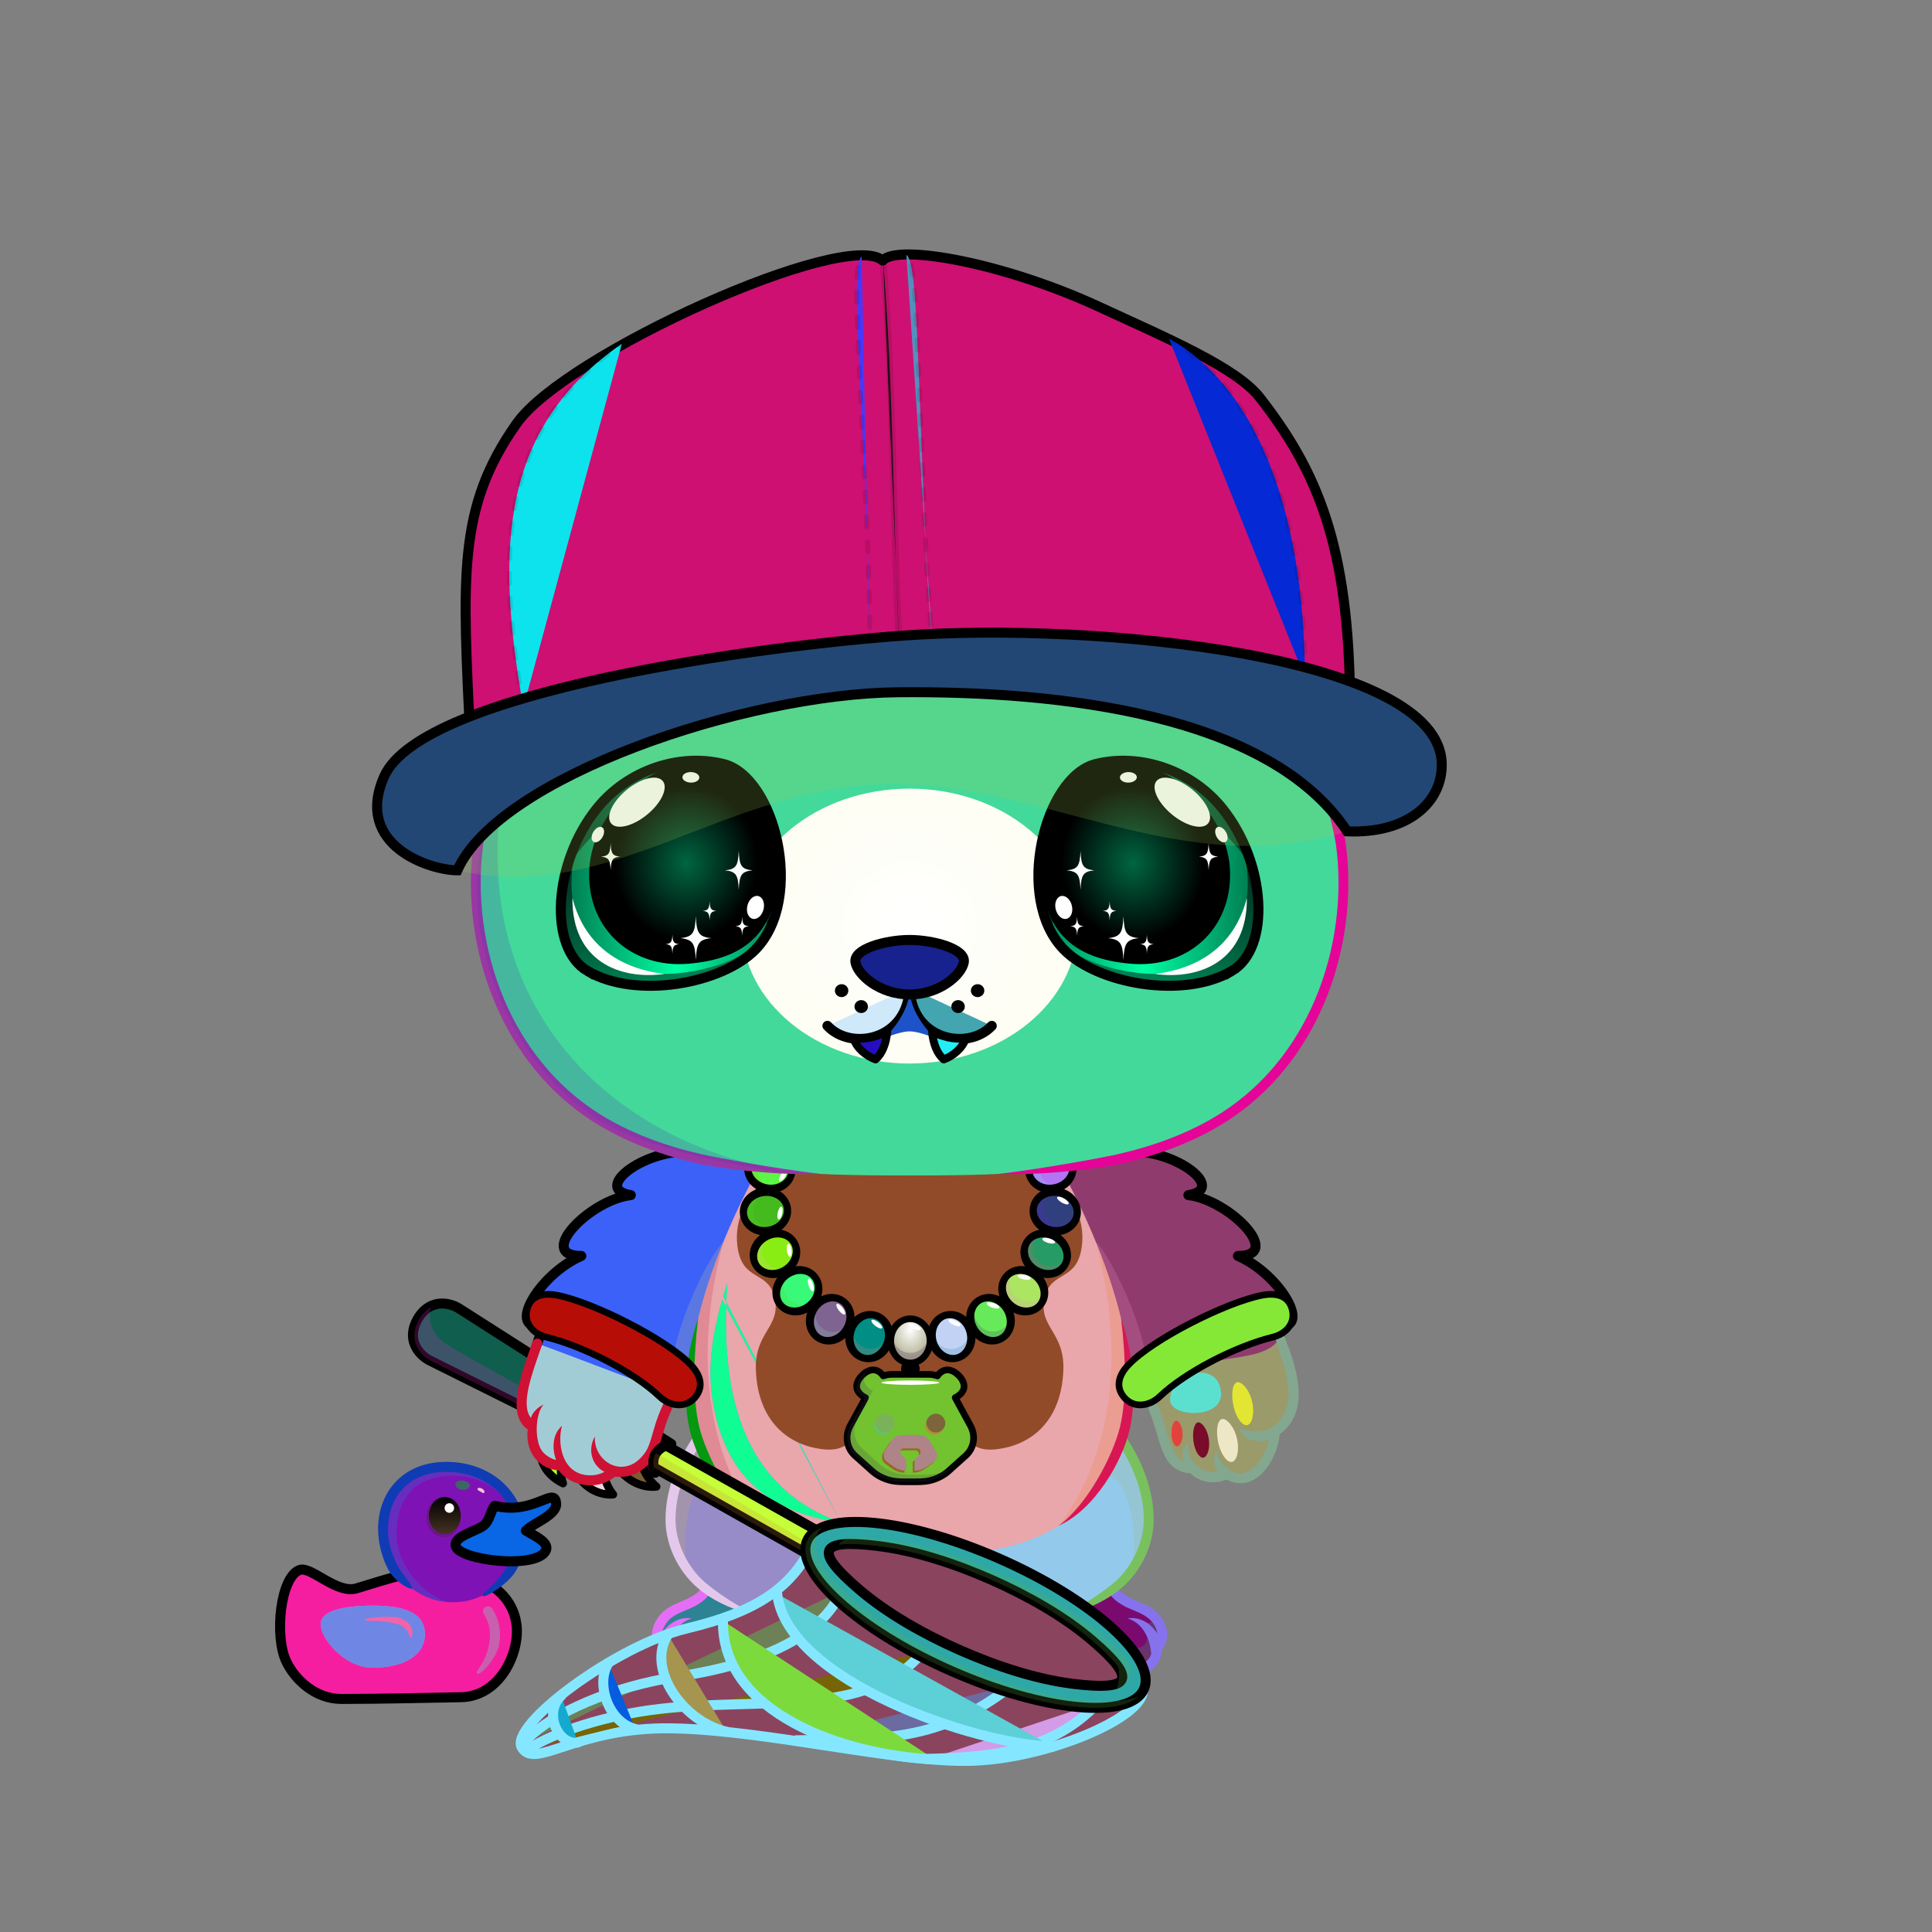 <svg xmlns="http://www.w3.org/2000/svg" xmlns:xlink="http://www.w3.org/1999/xlink" style="shape-rendering:geometricPrecision; text-rendering:geometricPrecision; image-rendering:optimizeQuality; fill-rule:evenodd; clip-rule:evenodd" version="1.1" viewBox="0 0 29000 29000" xml:space="preserve"><rect x="0" y="0" width="29000" height="29000" fill="#808080" stroke="none"/><defs><style type="text/css">.HairBack-Bear0fil22 {fill:none}
.Tail-Bear0fil22 {fill:none}
.RightFoot-Bear0fil35 {fill:#ffffff}
.RightFoot-Bear0fil14 {fill:black;fill-opacity:0.2}
.RightFoot-Bear0fil32 {fill:black;fill-rule:nonzero}
.RightLeg-Bear0fil437 {fill:url(#RightLeg-Bear0id151)}
.RightLeg-Bear0fil14 {fill:black;fill-opacity:0.2}
.RightLeg-Bear0fil32 {fill:black;fill-rule:nonzero}
.LeftFoot-Bear0fil35 {fill:#ffffff}
.LeftFoot-Bear0fil14 {fill:black;fill-opacity:0.2}
.LeftFoot-Bear0fil32 {fill:black;fill-rule:nonzero}
.LeftLeg-Bear0fil447 {fill:url(#LeftLeg-Bear0id520)}
.LeftLeg-Bear0fil14 {fill:black;fill-opacity:0.2}
.LeftLeg-Bear0fil32 {fill:black;fill-rule:nonzero}
.RightHand-Bear5fil14 {fill:black;fill-opacity:0.2}
.RightHand-Bear5fil456 {fill:url(#RightHand-Bear5id75)}
.RightHand-Bear5str10 {stroke:#2B2A29;stroke-width:20}
.RightHand-Bear5fil22 {fill:none}
.RightHand-Bear5str0 {stroke:black;stroke-width:150;stroke-linecap:round;stroke-linejoin:round}
.RightPaw-Bear0fil457 {fill:#fefef4}
.RightPaw-Bear0fil32 {fill:black;fill-rule:nonzero}
.RightPaw-Bear0fil458 {fill:#A16A6A}
.LeftHand-Bear5fil469 {fill:url(#LeftHand-Bear5id76)}
.LeftHand-Bear5fil14 {fill:black;fill-opacity:0.2}
.LeftHand-Bear5fil22 {fill:none}
.LeftHand-Bear5str0 {stroke:black;stroke-width:150;stroke-linecap:round;stroke-linejoin:round}
.Body-Bear5fil476 {fill:url(#Body-Bear5id267)}
.Body-Bear5fil14 {fill:black;fill-opacity:0.2}
.Body-Bear5fil32 {fill:black;fill-rule:nonzero}
.Body-Bear5fil22 {fill:none}
.Body-Bear5fil482 {fill:url(#Body-Bear5id211)}
.Head-Bear2fil515 {fill:url(#Head-Bear2id233)}
.Head-Bear2fil32 {fill:black;fill-rule:nonzero}
.Head-Bear2fil14 {fill:black;fill-opacity:0.2}
.Head-Bear2fil516 {fill:url(#Head-Bear2id1046)}
.Mouth-Bear5fil100 {fill:black}
.Mouth-Bear5fil22 {fill:none}
.Mouth-Bear5str0 {stroke:black;stroke-width:150;stroke-linecap:round;stroke-linejoin:round}
.Mouth-Bear5fil152 {fill:white}
.Mouth-Bear5str9 {stroke:black;stroke-width:120;stroke-linecap:round;stroke-linejoin:round}
.Eyes-Bear5fil552 {fill:url(#Eyes-Bear5id813)}
.Eyes-Bear5fil553 {fill:url(#Eyes-Bear5id674)}
.Eyes-Bear5fil554 {fill:url(#Eyes-Bear5id1084)}
.Eyes-Bear5fil152 {fill:white}
.Eyes-Bear5fil157 {fill:black;fill-opacity:0.502}
.Eyes-Bear5fil155 {fill:#5a4628}
.Eyes-Bear5fil14 {fill:black;fill-opacity:0.2}
.Eyes-Bear5fil555 {fill:url(#Eyes-Bear5id812)}
.Eyes-Bear5fil556 {fill:url(#Eyes-Bear5id774)}
.Eyes-Bear5fil557 {fill:url(#Eyes-Bear5id1098)}
.Eyes-Bear5fil22 {fill:none}
.Eyes-Bear5str4 {stroke:black;stroke-width:150}
.Moustache-Bear1fil100 {fill:black}
.Nose-Bear0fil598 {fill:url(#Nose-Bear0id451)}
.Nose-Bear0str0 {stroke:black;stroke-width:150;stroke-linecap:round;stroke-linejoin:round}
.BraceletSteel-Bigfil59new {fill:url(#BraceletSteel-Bigid697new);fill-rule:nonzero}
.BraceletSteel-Bigstr4new {stroke:black;stroke-width:100}
.BraceletSteel-Bigfil60new {fill:url(#BraceletSteel-Bigid663new);fill-rule:nonzero}
.NecklacePofil231new {fill:url(#NecklacePoid614new)}
.NecklacePofil232new {fill:#FF6633;fill-opacity:0.2}
.NecklacePofil83new {fill:white}
.NecklacePofil233new {fill:url(#NecklacePoid644new)}
.NecklacePofil234new {fill:url(#NecklacePoid646new)}
.NecklacePofil235new {fill:url(#NecklacePoid639new)}
.NecklacePofil236new {fill:url(#NecklacePoid643new)}
.NecklacePofil237new {fill:url(#NecklacePoid647new)}
.NecklacePofil238new {fill:url(#NecklacePoid656new)}
.NecklacePofil239new {fill:url(#NecklacePoid642new)}
.NecklacePofil240new {fill:url(#NecklacePoid645new)}
.NecklacePofil241new {fill:url(#NecklacePoid660new)}
.NecklacePofil242new {fill:url(#NecklacePoid641new)}
.NecklacePofil243new {fill:url(#NecklacePoid649new)}
.NecklacePofil244new {fill:url(#NecklacePoid655new)}
.NecklacePofil246new {fill:#643200;fill-opacity:0.2}
.NecklacePofil247new {fill:#966432;fill-opacity:0.502}
.NecklacePofil31new {fill:white;fill-opacity:0.502}
.NecklacePofil248new {fill:#f2e6e6;fill-opacity:0.502}
.NecklacePofil84new {fill:black}
.NecklacePofil33new {fill:none}
.NecklacePostr4new {stroke:black;stroke-width:100}
.NecklacePofil245new {fill:url(#NecklacePoid654new)}
.NecklacePostr3new {stroke:black;stroke-width:100;stroke-linecap:round;stroke-linejoin:round}
.HatG-Bigfil14new {fill:black;fill-opacity:0.2}
.HatG-Bigfil642new {fill:url(#HatG-Bigid529new)}
.HatG-Bigfil643new {fill:url(#HatG-Bigid343new)}
.HatG-Bigfil644new {fill:url(#HatG-Bigid342new)}
.HatG-Bigfil645new {fill:url(#HatG-Bigid427new)}
.HatG-Bigfil646new {fill:url(#HatG-Bigid254new)}
.HatG-Bigfil647new {fill:url(#HatG-Bigid437new)}
.HatG-Bigfil33new {fill:none}
.HatG-Bigstr0new {stroke:black;stroke-width:150;stroke-linecap:round;stroke-linejoin:round}
.HatG-Bigfil639new {fill:none}
.HatG-Bigstr19new {stroke:black;stroke-width:100;stroke-opacity:0.102}
.HatG-Bigstr20new {stroke:black;stroke-width:75;stroke-linecap:round;stroke-linejoin:round;stroke-dasharray:150 225;stroke-opacity:0.102}
.HatG-Bigstr6new {stroke:black;stroke-width:150}
.WeaponBflyNetBack-Bigfil1 {fill:black;fill-rule:nonzero;fill-opacity:0.2}
.WeaponBflyNetBack-Bigfil17 {fill:url(#WeaponBflyNetBack-Bigid32);fill-rule:nonzero}
.WeaponBflyNetBack-Bigstr0 {stroke:black;stroke-width:150;stroke-linecap:round;stroke-linejoin:round}
.WeaponBflyNet-Bigfil13 {fill:white;fill-opacity:0.702}
.WeaponBflyNet-Bigfil3 {fill:black;fill-opacity:0.2}
.WeaponBflyNet-Bigfil14 {fill:none}
.WeaponBflyNet-Bigstr2 {stroke:#85E7FF;stroke-width:150;stroke-linecap:round;stroke-linejoin:round}
.WeaponBflyNet-Bigstr3 {stroke:#85E7FF;stroke-width:150}
.WeaponBflyNet-Bigfil18 {fill:url(#WeaponBflyNet-Bigid14)}
.WeaponBflyNet-Bigstr0 {stroke:black;stroke-width:150;stroke-linecap:round;stroke-linejoin:round}
.WeaponBflyNet-Bigfil19 {fill:url(#WeaponBflyNet-Bigid8)}
.WeaponBflyNet-Bigstr1 {stroke:black;stroke-width:150}
.LeftPawWeapon-Bear4fil0 {fill:#fefef4}
.LeftPawWeapon-Bear4fil1 {fill:black;fill-rule:nonzero}
.LeftPawWeapon-Bear4fil4 {fill:url(#LeftPawWeapon-Bear4id4)}
.LeftPawWeapon-Bear4str0 {stroke:black;stroke-width:120;stroke-linecap:round;stroke-linejoin:round}
.LeftPawWeapon-Bear4fil5 {fill:url(#LeftPawWeapon-Bear4id3)}
.LeftPawWeapon-Bear4fil6 {fill:url(#LeftPawWeapon-Bear4id2)}
.AccessoryDuckfil122 {fill:url(#AccessoryDuckid90)}
.AccessoryDuckfil48 {fill:white;fill-opacity:0.502}
.AccessoryDuckfil123 {fill:#CC1400;fill-opacity:0.302}
.AccessoryDuckfil124 {fill:url(#AccessoryDuckid94)}
.AccessoryDuckfil3 {fill:black;fill-rule:nonzero}
.AccessoryDuckfil125 {fill:url(#AccessoryDuckid39)}
.AccessoryDuckfil126 {fill:url(#AccessoryDuckid95)}
.AccessoryDuckfil127 {fill:url(#AccessoryDuckid92)}
.AccessoryDuckfil2 {fill:none}
.AccessoryDuckfil128 {fill:#912323;fill-opacity:0.502}
.AccessoryDuckfil14 {fill:white}
.AccessoryDuckfil129 {fill:white;fill-rule:nonzero;fill-opacity:0.502}
.AccessoryDuckfil130 {fill:white;fill-rule:nonzero}
.AccessoryDuckstr1 {stroke:black;stroke-width:150}
.AccessoryDuckstr18 {stroke:#99CC66;stroke-width:150;stroke-linecap:round;stroke-linejoin:round}
.AccessoryDuckstr0 {stroke:black;stroke-width:150;stroke-linecap:round;stroke-linejoin:round}
</style><linearGradient gradientUnits="objectBoundingBox" id="RightLeg-Bear0id151" x1="50%" x2="50%" xlink:href="#RightLeg-Bear0id150" y1="100%" y2="0%">
  </linearGradient><linearGradient gradientUnits="objectBoundingBox" id="LeftLeg-Bear0id520" x1="50%" x2="50%" xlink:href="#LeftLeg-Bear0id150" y1="100%" y2="0%">
  </linearGradient><linearGradient gradientUnits="userSpaceOnUse" id="RightHand-Bear5id75" x1="17042.3" x2="17994.1" y1="17293.3" y2="21110.7">
   <stop offset="0" style="stop-opacity:1; stop-color:#d9d9c5"/>
   <stop offset="0.078" style="stop-opacity:1; stop-color:#d9d9c5"/>
   <stop offset="0.769" style="stop-opacity:1; stop-color:#fefef4"/>
   <stop offset="1" style="stop-opacity:1; stop-color:#fefef4"/>
  </linearGradient><linearGradient gradientUnits="userSpaceOnUse" id="LeftHand-Bear5id76" x1="10265.3" x2="9313.56" xlink:href="#LeftHand-Bear5id75" y1="17293.3" y2="21110.7">
  </linearGradient><linearGradient gradientUnits="objectBoundingBox" id="Body-Bear5id267" x1="50%" x2="50%" xlink:href="#Body-Bear5id266" y1="0%" y2="100%">
  </linearGradient><linearGradient gradientUnits="userSpaceOnUse" id="Body-Bear5id211" x1="13653.8" x2="13653.8" y1="17305.4" y2="21758.8">
   <stop offset="0" style="stop-opacity:1; stop-color:#f2e6e6"/>
   <stop offset="0.722" style="stop-opacity:1; stop-color:#ffffff"/>
   <stop offset="1" style="stop-opacity:1; stop-color:#ffffff"/>
  </linearGradient><linearGradient gradientUnits="userSpaceOnUse" id="Head-Bear2id233" x1="13653.8" x2="13653.8" y1="7273.2" y2="17643.8">
   <stop offset="0" style="stop-opacity:1; stop-color:#ffffff"/>
   <stop offset="0.42" style="stop-opacity:1; stop-color:#fefef4"/>
   <stop offset="0.831" style="stop-opacity:1; stop-color:#fefef4"/>
   <stop offset="1" style="stop-opacity:1; stop-color:#d9d9c5"/>
  </linearGradient><radialGradient cx="13653.8" cy="13901.2" fx="13653.8" fy="13901.2" gradientTransform="matrix(1 -0 -0 0.972 0 389)" gradientUnits="userSpaceOnUse" id="Head-Bear2id1046" r="1996.08">
   <stop offset="0" style="stop-opacity:1; stop-color:#ffffff"/>
   <stop offset="1" style="stop-opacity:1; stop-color:#fefef4"/>
  </radialGradient><linearGradient gradientUnits="userSpaceOnUse" id="Eyes-Bear5id813" x1="10417" x2="9722.34" xlink:href="#Eyes-Bear5id27" y1="14638.9" y2="11576.5">
  </linearGradient><linearGradient gradientUnits="userSpaceOnUse" id="Eyes-Bear5id674" x1="8577.26" x2="11725.2" xlink:href="#Eyes-Bear5id57" y1="13014.3" y2="13014.3">
  </linearGradient><radialGradient cx="10299.3" cy="12950.1" fx="10299.3" fy="12950.1" gradientTransform="matrix(0.059 1.051 -0.972 0.091 22282 952)" gradientUnits="userSpaceOnUse" id="Eyes-Bear5id1084" r="1461.35" xlink:href="#Eyes-Bear5id1055">
  </radialGradient><linearGradient gradientUnits="userSpaceOnUse" id="Eyes-Bear5id812" x1="16890.7" x2="17585.3" xlink:href="#Eyes-Bear5id27" y1="14638.9" y2="11576.5">
  </linearGradient><linearGradient gradientUnits="userSpaceOnUse" id="Eyes-Bear5id774" x1="18730.4" x2="15582.5" xlink:href="#Eyes-Bear5id57" y1="13014.3" y2="13014.3">
  </linearGradient><radialGradient cx="17008.4" cy="12950.1" fx="17008.4" fy="12950.1" gradientTransform="matrix(-0.059 1.051 0.972 0.091 5418 -6097)" gradientUnits="userSpaceOnUse" id="Eyes-Bear5id1098" r="1461.35" xlink:href="#Eyes-Bear5id1055">
  </radialGradient><linearGradient gradientUnits="userSpaceOnUse" id="Nose-Bear0id451" x1="13653.8" x2="13653.8" y1="14108.6" y2="14926.9">
   <stop offset="0" style="stop-opacity:1; stop-color:#FFCCCC"/>
   <stop offset="1" style="stop-opacity:1; stop-color:#453F2C"/>
  </linearGradient><linearGradient gradientUnits="userSpaceOnUse" id="BraceletSteel-Bigid697new" x1="8099.26" x2="10313.3" xlink:href="#BraceletSteel-Bigid663new" y1="19855.6" y2="20661.5">
  </linearGradient><radialGradient cx="13664.7" cy="19961.1" fx="13664.7" fy="19961.1" gradientTransform="matrix(0.99 -0 -0 1.3 135 -5989)" gradientUnits="userSpaceOnUse" id="NecklacePoid614new" r="309.54">
   <stop offset="0" style="stop-opacity:1; stop-color:white"/>
   <stop offset="1" style="stop-opacity:1; stop-color:#B8B79A"/>
  </radialGradient><radialGradient cx="13089" cy="19904.3" fx="13089" fy="19904.3" gradientTransform="matrix(1.248 0.334 -0.376 1.405 4251 -12434)" gradientUnits="userSpaceOnUse" id="NecklacePoid644new" r="296.81" xlink:href="#NecklacePoid614new">
  </radialGradient><radialGradient cx="12546.8" cy="19659.5" fx="12546.8" fy="19659.5" gradientTransform="matrix(1.351 0.78 -0.879 1.522 12863 -20047)" gradientUnits="userSpaceOnUse" id="NecklacePoid646new" r="245.67" xlink:href="#NecklacePoid614new">
  </radialGradient><radialGradient cx="12096.5" cy="19268.6" fx="12096.5" fy="19268.6" gradientTransform="matrix(1.079 1.286 -1.448 1.215 26941 -19689)" gradientUnits="userSpaceOnUse" id="NecklacePoid639new" r="228.43" xlink:href="#NecklacePoid614new">
  </radialGradient><radialGradient cx="11774.8" cy="18733.4" fx="11774.8" fy="18733.4" gradientTransform="matrix(0.78 1.351 -1.522 0.879 31095 -13638)" gradientUnits="userSpaceOnUse" id="NecklacePoid643new" r="245.67" xlink:href="#NecklacePoid614new">
  </radialGradient><radialGradient cx="11655.6" cy="18154.9" fx="11655.6" fy="18154.9" gradientTransform="matrix(0.201 1.14 -1.284 0.226 32625 752)" gradientUnits="userSpaceOnUse" id="NecklacePoid647new" r="331.06" xlink:href="#NecklacePoid614new">
  </radialGradient><radialGradient cx="11721.5" cy="17578.6" fx="11721.5" fy="17578.6" gradientTransform="matrix(-0.201 1.14 -1.284 -0.226 36652 8192)" gradientUnits="userSpaceOnUse" id="NecklacePoid656new" r="331.06" xlink:href="#NecklacePoid614new">
  </radialGradient><radialGradient cx="14240.5" cy="19904.3" fx="14240.5" fy="19904.3" gradientTransform="matrix(-1.248 0.334 0.376 1.405 24515 -12819)" gradientUnits="userSpaceOnUse" id="NecklacePoid642new" r="296.81" xlink:href="#NecklacePoid614new">
  </radialGradient><radialGradient cx="14782.6" cy="19659.5" fx="14782.6" fy="19659.5" gradientTransform="matrix(-1.351 0.78 0.879 1.522 17488 -21792)" gradientUnits="userSpaceOnUse" id="NecklacePoid645new" r="245.67" xlink:href="#NecklacePoid614new">
  </radialGradient><radialGradient cx="15233" cy="19268.6" fx="15233" fy="19268.6" gradientTransform="matrix(-1.079 1.286 1.448 1.215 3772 -23722)" gradientUnits="userSpaceOnUse" id="NecklacePoid660new" r="228.43" xlink:href="#NecklacePoid614new">
  </radialGradient><radialGradient cx="15554.7" cy="18733.4" fx="15554.7" fy="18733.4" gradientTransform="matrix(-0.78 1.351 1.522 0.879 -816 -18747)" gradientUnits="userSpaceOnUse" id="NecklacePoid641new" r="245.67" xlink:href="#NecklacePoid614new">
  </radialGradient><radialGradient cx="15673.8" cy="18154.9" fx="15673.8" fy="18154.9" gradientTransform="matrix(-0.201 1.14 1.284 0.226 -4488 -3831)" gradientUnits="userSpaceOnUse" id="NecklacePoid649new" r="331.06" xlink:href="#NecklacePoid614new">
  </radialGradient><radialGradient cx="15608" cy="17578.6" fx="15608" fy="17578.6" gradientTransform="matrix(0.201 1.14 1.284 -0.226 -10104 3759)" gradientUnits="userSpaceOnUse" id="NecklacePoid655new" r="331.06" xlink:href="#NecklacePoid614new">
  </radialGradient><radialGradient cx="13854.7" cy="20982.5" fx="13854.7" fy="20982.5" gradientTransform="matrix(1.2 -0 -0 1.061 -2771 -1285)" gradientUnits="userSpaceOnUse" id="NecklacePoid654new" r="949.94" xlink:href="#NecklacePoid614new">
  </radialGradient><linearGradient gradientUnits="userSpaceOnUse" id="HatG-Bigid529new" x1="8219.73" x2="12747.1" xlink:href="#HatG-Bigid47new" y1="10311.4" y2="4652.1">
  </linearGradient><linearGradient gradientUnits="userSpaceOnUse" id="HatG-Bigid343new" x1="7053.36" x2="8726.51" xlink:href="#HatG-Bigid170new" y1="10394.6" y2="6237.08">
  </linearGradient><linearGradient gradientUnits="userSpaceOnUse" id="HatG-Bigid342new" x1="14549" x2="18995" xlink:href="#HatG-Bigid49new" y1="9735.67" y2="4635.8">
  </linearGradient><linearGradient gradientUnits="userSpaceOnUse" id="HatG-Bigid427new" x1="18474.5" x2="20022.9" xlink:href="#HatG-Bigid170new" y1="9943.7" y2="6096.21">
  </linearGradient><linearGradient gradientUnits="userSpaceOnUse" id="HatG-Bigid254new" x1="13651.1" x2="13651.1" xlink:href="#HatG-Bigid3new" y1="9496.41" y2="13064.4">
  </linearGradient><linearGradient gradientUnits="userSpaceOnUse" id="HatG-Bigid437new" x1="20882.3" x2="6419.94" xlink:href="#HatG-Bigid56new" y1="9943.89" y2="11805.4">
  </linearGradient><linearGradient gradientUnits="userSpaceOnUse" id="WeaponBflyNetBack-Bigid32" x1="7494.2" x2="8781.28" xlink:href="#WeaponBflyNetBack-Bigid25" y1="22195.2" y2="19478">
  </linearGradient><linearGradient gradientUnits="userSpaceOnUse" id="WeaponBflyNet-Bigid14" x1="9820.17" x2="12438.8" xlink:href="#WeaponBflyNet-Bigid2" y1="22622.3" y2="22483">
  </linearGradient><linearGradient gradientUnits="userSpaceOnUse" id="WeaponBflyNet-Bigid8" x1="14642.7" x2="14642.7" xlink:href="#WeaponBflyNet-Bigid1" y1="25635.7" y2="22844.5">
  </linearGradient><linearGradient gradientUnits="userSpaceOnUse" id="LeftPawWeapon-Bear4id4" x1="9291.61" x2="9745.29" xlink:href="#LeftPawWeapon-Bear4id2" y1="21737.2" y2="22291.2">
  </linearGradient><linearGradient gradientUnits="userSpaceOnUse" id="LeftPawWeapon-Bear4id3" x1="8756.72" x2="9051.56" xlink:href="#LeftPawWeapon-Bear4id2" y1="21885.6" y2="22429.5">
  </linearGradient><radialGradient cx="5981.45" cy="24530.5" fx="5981.45" fy="24530.5" gradientTransform="matrix(1.083 -0.053 0.097 0.592 -2877 10334)" gradientUnits="userSpaceOnUse" id="AccessoryDuckid90" r="1635.36">
   <stop offset="0" style="stop-opacity:1; stop-color:#FFF256"/>
   <stop offset="0.631" style="stop-opacity:1; stop-color:#FEE75C"/>
   <stop offset="1" style="stop-opacity:1; stop-color:#FFD83B"/>
  </radialGradient><radialGradient cx="6799.04" cy="23034.7" fx="6799.04" fy="23034.7" gradientTransform="matrix(1.083 -0.097 0.097 1.083 -2800 -1242)" gradientUnits="userSpaceOnUse" id="AccessoryDuckid94" r="935.18" xlink:href="#AccessoryDuckid90">
  </radialGradient><linearGradient gradientUnits="userSpaceOnUse" id="AccessoryDuckid39" x1="6677.2" x2="6677.2" y1="22471.8" y2="23026.9">
   <stop offset="0" style="stop-opacity:1; stop-color:black"/>
   <stop offset="1" style="stop-opacity:1; stop-color:#453223"/>
  </linearGradient><radialGradient cx="7621.66" cy="22955.4" fx="7621.66" fy="22955.4" gradientTransform="matrix(1 -0 -0 0.646 0 8130)" gradientUnits="userSpaceOnUse" id="AccessoryDuckid95" r="730.87">
   <stop offset="0" style="stop-opacity:1; stop-color:#FFB73B"/>
   <stop offset="1" style="stop-opacity:1; stop-color:#E05A00"/>
  </radialGradient><radialGradient cx="5594.96" cy="24567.2" fx="5594.96" fy="24567.2" gradientTransform="matrix(1.083 -0.058 0.097 0.644 -2849 9066)" gradientUnits="userSpaceOnUse" id="AccessoryDuckid92" r="719.36" xlink:href="#AccessoryDuckid90">
  </radialGradient><linearGradient gradientUnits="userSpaceOnUse" id="RightLeg-Bear0id150" x1="15526.7" x2="15526.7" y1="24311.8" y2="20742.8">
   <stop offset="0" style="stop-opacity:1; stop-color:#ffffff"/>
   <stop offset="0.278" style="stop-opacity:1; stop-color:#ffffff"/>
   <stop offset="1" style="stop-opacity:1; stop-color:#fefef4"/>
  </linearGradient><linearGradient gradientUnits="userSpaceOnUse" id="LeftLeg-Bear0id150" x1="15526.7" x2="15526.7" y1="24311.8" y2="20742.8">
   <stop offset="0" style="stop-opacity:1; stop-color:#ffffff"/>
   <stop offset="0.278" style="stop-opacity:1; stop-color:#ffffff"/>
   <stop offset="1" style="stop-opacity:1; stop-color:#fefef4"/>
  </linearGradient><linearGradient gradientUnits="userSpaceOnUse" id="LeftHand-Bear5id75" x1="17042.3" x2="17994.1" y1="17293.3" y2="21110.7">
   <stop offset="0" style="stop-opacity:1; stop-color:#d9d9c5"/>
   <stop offset="0.078" style="stop-opacity:1; stop-color:#d9d9c5"/>
   <stop offset="0.769" style="stop-opacity:1; stop-color:#fefef4"/>
   <stop offset="1" style="stop-opacity:1; stop-color:#fefef4"/>
  </linearGradient><linearGradient gradientUnits="userSpaceOnUse" id="Body-Bear5id266" x1="13653.8" x2="13653.8" y1="17442" y2="23250.9">
   <stop offset="0" style="stop-opacity:1; stop-color:#d9d9c5"/>
   <stop offset="0.059" style="stop-opacity:1; stop-color:#d9d9c5"/>
   <stop offset="0.529" style="stop-opacity:1; stop-color:#fefef4"/>
   <stop offset="1" style="stop-opacity:1; stop-color:#ffffff"/>
  </linearGradient><linearGradient gradientUnits="userSpaceOnUse" id="Eyes-Bear5id27" x1="16937.6" x2="16937.6" y1="14961.3" y2="11448.6">
   <stop offset="0" style="stop-opacity:1; stop-color:#008053"/>
   <stop offset="1" style="stop-opacity:1; stop-color:black"/>
  </linearGradient><linearGradient gradientUnits="objectBoundingBox" id="Eyes-Bear5id57" x1="100%" x2="0%" y1="50%" y2="50%">
   <stop offset="0" style="stop-opacity:1; stop-color:#008053"/>
   <stop offset="0.502" style="stop-opacity:1; stop-color:#00ffa5"/>
   <stop offset="1" style="stop-opacity:1; stop-color:#008053"/>
  </linearGradient><radialGradient cx="16677.2" cy="12783.5" fx="16677.2" fy="12783.5" gradientTransform="matrix(-0.258 1.163 1.087 0.253 7083 -9849)" gradientUnits="userSpaceOnUse" id="Eyes-Bear5id1055" r="1194.51">
   <stop offset="0" style="stop-opacity:1; stop-color:#006642"/>
   <stop offset="0.75" style="stop-opacity:1; stop-color:black"/>
   <stop offset="1" style="stop-opacity:1; stop-color:black"/>
  </radialGradient><linearGradient gradientUnits="userSpaceOnUse" id="BraceletSteel-Bigid663new" x1="19208.4" x2="16994.4" y1="19855.6" y2="20661.5">
   <stop offset="0" style="stop-opacity:1; stop-color:#424352"/>
   <stop offset="0.11" style="stop-opacity:1; stop-color:#848690"/>
   <stop offset="0.251" style="stop-opacity:1; stop-color:#FFFFFC"/>
   <stop offset="0.471" style="stop-opacity:1; stop-color:#8D8F99"/>
   <stop offset="0.78" style="stop-opacity:1; stop-color:#16171A"/>
   <stop offset="1" style="stop-opacity:1; stop-color:#42444D"/>
  </linearGradient><linearGradient gradientUnits="userSpaceOnUse" id="HatG-Bigid47new" x1="8773.38" x2="12925.9" y1="10563.5" y2="5372.75">
   <stop offset="0" style="stop-opacity:1; stop-color:#CCCCD0"/>
   <stop offset="1" style="stop-opacity:1; stop-color:#F2F2F6"/>
  </linearGradient><linearGradient gradientUnits="userSpaceOnUse" id="HatG-Bigid170new" x1="18179.1" x2="19599.3" y1="10226.2" y2="6697.29">
   <stop offset="0" style="stop-opacity:1; stop-color:#15153B"/>
   <stop offset="1" style="stop-opacity:1; stop-color:#4A47A1"/>
  </linearGradient><linearGradient gradientUnits="userSpaceOnUse" id="HatG-Bigid49new" x1="14578.6" x2="18656.5" y1="10035.4" y2="5357.8">
   <stop offset="0" style="stop-opacity:1; stop-color:#DBDBE0"/>
   <stop offset="0.749" style="stop-opacity:1; stop-color:white"/>
   <stop offset="1" style="stop-opacity:1; stop-color:white"/>
  </linearGradient><linearGradient gradientUnits="userSpaceOnUse" id="HatG-Bigid3new" x1="13755" x2="13755" y1="9815.97" y2="13088.5">
   <stop offset="0" style="stop-opacity:1; stop-color:#15153B"/>
   <stop offset="1" style="stop-opacity:1; stop-color:#080814"/>
  </linearGradient><linearGradient gradientUnits="userSpaceOnUse" id="HatG-Bigid56new" x1="20387.5" x2="7122.61" y1="10226.4" y2="11933.8">
   <stop offset="0" style="stop-opacity:1; stop-color:#6666CC"/>
   <stop offset="1" style="stop-opacity:1; stop-color:#3D3B78"/>
  </linearGradient><linearGradient gradientUnits="userSpaceOnUse" id="WeaponBflyNetBack-Bigid25" x1="7204.83" x2="8458.79" y1="22047.5" y2="19400.3">
   <stop offset="0" style="stop-opacity:1; stop-color:#FF6666"/>
   <stop offset="1" style="stop-opacity:1; stop-color:#FFC5B0"/>
  </linearGradient><linearGradient gradientUnits="userSpaceOnUse" id="WeaponBflyNet-Bigid2" x1="9470.94" x2="12022.2" y1="22463.7" y2="22328">
   <stop offset="0" style="stop-opacity:1; stop-color:#5C3005"/>
   <stop offset="1" style="stop-opacity:1; stop-color:#B87939"/>
  </linearGradient><linearGradient gradientUnits="userSpaceOnUse" id="WeaponBflyNet-Bigid1" x1="14169.4" x2="14169.4" y1="25399.5" y2="22680.1">
   <stop offset="0" style="stop-opacity:1; stop-color:#D4A373"/>
   <stop offset="1" style="stop-opacity:1; stop-color:#B87939"/>
  </linearGradient><linearGradient gradientUnits="userSpaceOnUse" id="LeftPawWeapon-Bear4id2" x1="8252.48" x2="8396.62" y1="21721.4" y2="22238">
   <stop offset="0" style="stop-opacity:1; stop-color:#F2C977"/>
   <stop offset="1" style="stop-opacity:1; stop-color:white"/>
  </linearGradient></defs><g id="HairBack-Bear0">
 <animateTransform additive="sum" attributeName="transform" dur="10" repeatCount="indefinite" type="translate" values="0;0 200;0;0 200;0;0 200;0;0 200;0"/>
  <rect class="HairBack-Bear0fil22" height="998" width="1061" x="13124" y="20899"/>
 </g><g id="Tail-Bear0">
  <rect class="Tail-Bear0fil22" height="1129" width="1129" x="13089" y="21055"/>
 </g><g id="RightFoot-Bear0">
  <path class="RightFoot-Bear0fil35" d="M17045 25080c-66,213 -260,328 -578,232 -82,82 -466,170 -720,2 -241,-159 -607,-457 -720,-564 -96,-91 -335,-220 -291,-565 777,87 1299,173 1927,-306 18,146 320,205 479,267 233,89 426,392 211,604 42,135 -122,330 -308,330z" style="fill:#7a0a6e"/>
  <path class="RightFoot-Bear0fil14" d="M16490 25327c320,133 480,-45 565,-254 204,-15 307,-138 301,-308 28,-45 52,-79 86,-174 31,-139 -54,-325 -125,-351 31,144 -137,125 -191,129 232,292 -30,451 -178,321 -4,299 -321,400 -555,107 -111,282 -514,451 -1612,-364 1095,1261 1346,941 1709,894z" style="fill:#2cd86e"/>
  <path class="RightFoot-Bear0fil32" d="M16963 25089c-68,167 -221,202 -384,173 53,-171 15,-486 -309,-550 160,131 191,345 122,563 -153,91 -454,76 -604,-23 -105,-69 -235,-166 -357,-262 -142,-112 -270,-229 -408,-342 -98,-80 -205,-212 -213,-454 5,-41 -24,-78 -65,-83 -41,-5 -84,23 -83,65 7,344 143,486 266,587 138,114 267,232 411,345 124,97 257,197 366,269 205,135 567,145 776,17 252,66 509,18 618,-243 169,-27 352,-197 334,-378 149,-177 94,-405 -60,-562 -136,-138 -294,-154 -454,-250 -66,-40 -120,-83 -125,-121l-137 73c20,64 119,137 185,176 138,83 316,117 424,227 53,54 98,127 105,203 -87,-137 -253,-261 -447,-225 213,57 340,284 356,532 -17,67 -81,130 -143,158 -9,-180 -141,-449 -459,-414 197,78 290,282 285,519z" style="fill:#8772ee"/>
 </g><g id="LeftFoot-Bear0">
  <path class="LeftFoot-Bear0fil35" d="M10263 25080c66,213 260,328 578,232 82,82 466,170 720,2 241,-159 607,-457 719,-564 96,-91 336,-220 292,-565 -777,87 -1299,173 -1927,-306 -19,146 -321,205 -479,267 -233,89 -427,392 -211,604 -42,135 121,330 308,330z" style="fill:#2d8393"/>
  <path class="LeftFoot-Bear0fil14" d="M10817 25327c-320,133 -479,-45 -565,-254 -203,-15 -307,-138 -301,-308 -27,-45 -52,-79 -85,-174 -32,-139 54,-325 124,-351 -30,144 137,125 192,129 -233,292 29,451 178,321 4,299 321,400 554,107 112,282 515,451 1613,-364 -1095,1261 -1346,941 -1710,894z" style="fill:#9c66b1"/>
  <path class="LeftFoot-Bear0fil32" d="M10345 25089c68,167 220,202 384,173 -54,-171 -16,-486 309,-550 -160,131 -191,345 -122,563 153,91 454,76 604,-23 104,-69 234,-166 356,-262 143,-112 271,-229 409,-342 97,-80 205,-212 213,-454 -5,-41 24,-78 65,-83 41,-5 84,23 83,65 -7,344 -143,486 -266,587 -139,114 -268,232 -411,345 -124,97 -258,197 -367,269 -205,135 -567,145 -776,17 -251,66 -509,18 -617,-243 -169,-27 -352,-197 -335,-378 -149,-177 -93,-405 61,-562 136,-138 294,-154 454,-250 66,-40 120,-83 125,-121l137 73c-20,64 -120,137 -185,176 -139,83 -316,117 -425,227 -53,54 -97,127 -104,203 86,-137 252,-261 447,-225 -213,57 -341,284 -357,532 18,67 82,130 144,158 8,-180 141,-449 459,-414 -197,78 -291,282 -285,519z" style="fill:#e56ef6"/>
 </g><g id="RightLeg-Bear0">
  <path class="RightLeg-Bear0fil437" d="M13654 20747c651,0 2263,-52 2620,230 303,239 971,977 969,1838 -2,444 -257,819 -524,1020 -578,425 -1151,626 -1983,350 7,-583 -643,-742 -1082,-749l0 -2689z" style="fill:#93caeb"/>
  <path class="RightLeg-Bear0fil14" d="M16988 23561c110,-131 245,-442 245,-600 2,-776 -323,-1481 -652,-1782 -248,370 -56,940 55,979 367,105 445,994 352,1403z" style="fill:#9cb36f"/>
  <path class="RightLeg-Bear0fil32" d="M16690 23782c-238,187 -417,303 -711,449 260,-35 573,-178 785,-337 332,-249 552,-662 553,-1079 1,-360 -110,-698 -263,-990 -227,-429 -547,-760 -734,-907 -32,-26 -79,-20 -105,12 -25,33 -20,80 13,105 175,139 478,451 693,860 144,273 248,587 247,920 -1,358 -198,746 -478,967zm-1745 794c71,68 -33,176 -104,108 -135,-130 -182,-317 -180,-500 3,-218 -99,-369 -246,-471 -213,-147 -519,-198 -761,-203l0 -149 1 0c265,5 604,62 845,229 186,129 314,320 310,596 -1,139 31,290 135,390z" style="fill:#78c15e"/>
 </g><g id="LeftLeg-Bear0">
  <path class="LeftLeg-Bear0fil447" d="M13654 20747c-651,0 -2264,-52 -2620,230 -303,239 -971,977 -969,1838 1,444 256,819 524,1020 578,425 1150,626 1983,350 -7,-583 642,-742 1082,-749l0 -2689z" style="fill:#978cc8"/>
  <path class="LeftLeg-Bear0fil14" d="M10320 23561c-110,-131 -245,-442 -245,-600 -3,-776 323,-1481 652,-1782 248,370 56,940 -56,979 -366,105 -444,994 -351,1403z" style="fill:#d6b547"/>
  <path class="LeftLeg-Bear0fil32" d="M10618 23782c238,187 417,303 711,449 -260,-35 -573,-178 -785,-337 -332,-249 -552,-662 -554,-1079 -1,-360 110,-698 264,-990 226,-429 547,-760 734,-907 32,-26 79,-20 104,12 26,33 20,80 -12,105 -175,139 -478,451 -694,860 -143,273 -247,587 -246,920 1,358 198,746 478,967zm1745 794c-71,68 32,176 103,108 135,-130 183,-317 181,-500 -3,-218 98,-369 246,-471 212,-147 519,-198 761,-203l0 -149 -1 0c-265,5 -604,62 -845,229 -186,129 -314,320 -311,596 2,139 -31,290 -134,390z" style="fill:#e4c8eb"/>
 </g><g id="RightHand-Bear5">
 <animateTransform additive="sum" attributeName="transform" dur="10" repeatCount="indefinite" type="translate" values="0;0 200;0;0 200;0;0 200;0;0 200;0"/>
  <path class="RightHand-Bear5fil456 RightHand-Bear5str10" d="M16111 17210c248,-30 492,3 728,83 741,-100 1607,552 999,646 614,70 1439,914 744,913 643,278 1142,1146 566,1047 46,117 84,228 114,332 160,558 -1806,1220 -1964,882 -68,-147 -295,-477 -571,-705 -149,-820 -321,-1468 -1092,-3106 169,-47 290,-69 476,-92z" style="fill:#9f46fb"/>
  <path class="RightHand-Bear5fil22 RightHand-Bear5str0" d="M16111 17210c248,-30 492,3 728,83 741,-100 1607,552 999,646 614,70 1439,914 744,913 643,278 1142,1146 566,1047 46,117 84,228 114,332 160,558 -1806,1220 -1964,882 -68,-147 -295,-477 -571,-705 -149,-820 -321,-1468 -1092,-3106 169,-47 290,-69 476,-92z" style="fill:#903b6e"/>
  <path class="RightHand-Bear5fil14" d="M17217 20971c-131,-206 -302,-406 -490,-563 -50,-606 -203,-1164 -276,-1762 236,212 930,1618 766,2325z" style="fill:#f097ca"/>
 </g><g id="LeftHand-Bear5">
 <animateTransform additive="sum" attributeName="transform" dur="10" repeatCount="indefinite" type="translate" values="0;0 200;0;0 200;0;0 200;0;0 200;0"/>
  <path class="LeftHand-Bear5fil469" d="M11197 17210c-249,-30 -493,3 -728,83 -742,-100 -1608,552 -1000,646 -613,70 -1439,914 -743,913 -643,278 -1142,1146 -566,1047 -46,117 -84,228 -114,332 -160,558 1806,1220 1963,882 69,-147 296,-477 571,-705 149,-820 322,-1468 1092,-3106 -168,-47 -290,-69 -475,-92z" style="fill:#d33c1b"/>
  <path class="LeftHand-Bear5fil22 LeftHand-Bear5str0" d="M11197 17210c-249,-30 -493,3 -728,83 -742,-100 -1608,552 -1000,646 -613,70 -1439,914 -743,913 -643,278 -1142,1146 -566,1047 -46,117 -84,228 -114,332 -160,558 1806,1220 1963,882 69,-147 296,-477 571,-705 149,-820 322,-1468 1092,-3106 -168,-47 -290,-69 -475,-92z" style="fill:#3b61f9"/>
  <path class="LeftHand-Bear5fil14" d="M10090 20971c132,-206 303,-406 490,-563 51,-606 203,-1164 276,-1762 -235,212 -929,1618 -766,2325z" style="fill:#decf89"/>
 </g><g id="Body-Bear5">
 <animateTransform additive="sum" attributeName="transform" dur="10" repeatCount="indefinite" type="translate" values="0;0 200;0;0 200;0;0 200;0;0 200;0"/>
  <path class="Body-Bear5fil476" d="M13654 23351c1692,-3 2768,-307 3233,-1926 302,-1052 -330,-2764 -1019,-3983 -551,110 -1409,139 -2214,150 -806,-11 -1663,-40 -2215,-150 -688,1219 -1321,2931 -1018,3983 465,1619 1541,1923 3233,1926z" style="fill:#e9a6ab"/>
  <path class="Body-Bear5fil14" d="M11416 22901c-455,-288 -787,-750 -995,-1476 -211,-735 34,-1792 435,-2779 -591,2230 70,3628 560,4255z" style="fill:#ba1b3d"/>
  <path class="Body-Bear5fil32" d="M11416 22901c-539,-241 -960,-968 -1067,-1455 -108,-487 -59,-1102 131,-1659 -71,577 -87,1191 13,1618 104,444 495,1184 923,1496z" style="fill:#04990f"/>
  <path class="Body-Bear5fil22" d="M12621 22856c-1016,-156 -1749,-629 -1932,-1889 -2,-17 -5,-34 -7,-51l0 -4c-2,-16 -4,-32 -5,-48l-1 -7c-1,-15 -3,-31 -4,-46l0 -8c-2,-15 -3,-30 -3,-46l-1 -8c-1,-16 -1,-31 -2,-47l0 -6c-1,-17 -1,-34 -1,-51l0 -5c0,-17 0,-34 0,-50l0 -8c0,-15 0,-31 1,-47l0 -9c1,-15 1,-30 2,-46l0 -11c1,-14 2,-29 3,-44l1 -12c1,-15 2,-29 3,-44l1 -13c1,-15 3,-31 4,-46l2 -14c1,-15 3,-30 5,-44l1 -15c2,-14 4,-27 5,-41l3 -18c2,-13 3,-26 5,-39l3 -18c2,-12 4,-25 6,-38 1,-7 2,-14 4,-22 2,-12 4,-25 6,-37l4 -23c2,-11 4,-23 6,-34 2,-9 4,-18 6,-28 2,-10 4,-21 6,-32 2,-9 4,-18 6,-27 2,-11 4,-21 7,-32l6 -27c2,-11 4,-21 7,-31 3,-13 6,-25 9,-37l5 -21c3,-14 6,-27 9,-40l5 -18c4,-14 7,-28 11,-42l4 -15c4,-15 8,-30 12,-46l3 -8c4,-16 9,-33 14,-49l1 -7m15 -50l9 -28c5,-17 10,-34 15,-52l2 -5c6,-17 11,-34 17,-51l1 -6c6,-18 12,-36 18,-54l0 -1c-142,1971 409,3124 1703,3596" style="fill:#5e96ff"/>
  <path class="Body-Bear5fil22" d="M12621 22856c-1016,-156 -1749,-629 -1932,-1889 -2,-17 -5,-34 -7,-51l0 -4c-2,-16 -4,-32 -5,-48l-1 -7c-1,-15 -3,-31 -4,-46l0 -8c-2,-15 -3,-30 -3,-46l-1 -8c-1,-16 -1,-31 -2,-47l0 -6c-1,-17 -1,-34 -1,-51l0 -5c0,-17 0,-34 0,-50l0 -8c0,-15 0,-31 1,-47l0 -9c1,-15 1,-30 2,-46l0 -11c1,-14 2,-29 3,-44l1 -12c1,-15 2,-29 3,-44l1 -13c1,-15 3,-31 4,-46l2 -14c1,-15 3,-30 5,-44l1 -15c2,-14 4,-27 5,-41l3 -18c2,-13 3,-26 5,-39l3 -18c2,-12 4,-25 6,-38 1,-7 2,-14 4,-22 2,-12 4,-25 6,-37l4 -23c2,-11 4,-23 6,-34 2,-9 4,-18 6,-28 2,-10 4,-21 6,-32 2,-9 4,-18 6,-27 2,-11 4,-21 7,-32l6 -27c2,-11 4,-21 7,-31 3,-13 6,-25 9,-37l5 -21c3,-14 6,-27 9,-40l5 -18c4,-14 7,-28 11,-42l4 -15c4,-15 8,-30 12,-46l3 -8c4,-16 9,-33 14,-49l1 -7m15 -50l9 -28c5,-17 10,-34 15,-52l2 -5c6,-17 11,-34 17,-51l1 -6c6,-18 12,-36 18,-54l0 -1c-142,1971 409,3124 1703,3596" style="fill:#10fd94"/>
  <path class="Body-Bear5fil14" d="M15892 22901c455,-288 786,-750 995,-1476 211,-735 -34,-1792 -436,-2779 592,2230 -69,3628 -559,4255z" style="fill:#f87a28"/>
  <path class="Body-Bear5fil32" d="M15892 22901c539,-241 960,-968 1067,-1455 107,-487 59,-1102 -132,-1659 72,577 87,1191 -12,1618 -104,444 -496,1184 -923,1496z" style="fill:#d91654"/>
  <path class="Body-Bear5fil482" d="M12395 17319c-415,-117 -1437,533 -1326,1387 71,545 464,353 559,775 99,440 -305,508 -282,1089 32,765 484,1129 1019,1185 834,86 410,-1185 1289,-1185 879,0 455,1271 1289,1185 535,-56 987,-420 1018,-1185 24,-581 -380,-649 -281,-1089 95,-422 488,-230 559,-775 111,-854 -912,-1504 -1326,-1387 -407,115 -932,140 -1259,140 -327,0 -853,-25 -1259,-140z" style="fill:#914b29"/>
 </g><g id="WeaponBflyNetBack-Big">
 <animateTransform additive="sum" attributeName="transform" dur="10" repeatCount="indefinite" type="translate" values="0;0 200;0;0 200;0;0 200;0;0 200;0"/>
  <g id="_2367108388032">
   <path class="WeaponBflyNetBack-Bigfil17 WeaponBflyNetBack-Bigstr0" d="M9860 21837l217 -162 -3179 -2030c-176,-113 -464,-139 -632,158 -167,296 5,529 192,622l3376 1682 26 -270z" style="fill:#0f5e4e"/>
   <path class="WeaponBflyNetBack-Bigfil1" d="M6468 19621c-67,38 -129,99 -180,189 -167,296 5,529 192,622l3354 1675 22 -227c-476,-229 -3032,-1586 -3224,-1753 -156,-135 -212,-342 -164,-506z" style="fill:#f92ad3"/>
  </g>
 </g><g id="RightPaw-Bear0">
 <animateTransform additive="sum" attributeName="transform" dur="10" repeatCount="indefinite" type="translate" values="0;0 200;0;0 200;0;0 200;0;0 200;0"/>
  <path class="RightPaw-Bear0fil457" d="M19212 20074c101,319 446,1074 -76,1413 -8,341 -321,891 -722,638 -151,80 -387,68 -509,-83 -446,-4 -409,-537 -607,-929 295,-982 1641,-506 1914,-1039z" style="fill:#9b9a6b"/>
  <path class="RightPaw-Bear0fil32" d="M19190 20003c89,-30 112,105 135,170 130,372 354,1015 -116,1354 -11,143 -66,311 -153,448 -99,155 -252,294 -446,289 -65,-1 -132,-19 -200,-55 -176,73 -404,47 -540,-94 -338,-20 -419,-297 -509,-605 -35,-123 -73,-250 -129,-363 -19,-37 -94,-221 -57,-240 16,-8 67,4 101,36 47,44 78,115 89,136 63,125 102,260 140,389 60,206 115,395 261,468 -29,-101 -22,-219 84,-284 -76,237 182,489 434,440 -65,-93 -101,-219 -10,-319 -6,164 172,338 339,342 137,3 248,-112 316,-220 55,-87 95,-188 116,-282 -169,50 -397,13 -448,-183 104,74 378,78 488,1 414,-287 232,-827 98,-1209 -22,-63 -77,-193 7,-219z" style="fill:#84a78f"/>
  <path class="RightPaw-Bear0fil458" d="M18721 21392c-70,15 -168,-109 -207,-290 -38,-180 -13,-339 57,-354 70,-15 188,120 226,300 39,181 -7,329 -76,344z" style="fill:#e2e632"/>
  <path class="RightPaw-Bear0fil458" d="M18493 21944c-70,15 -168,-109 -207,-289 -38,-181 -13,-340 57,-355 70,-14 188,120 226,301 39,180 -7,328 -76,343z" style="fill:#eee7c6"/>
  <path class="RightPaw-Bear0fil458" d="M18061 21880c-58,7 -128,-100 -147,-248 -19,-148 13,-275 70,-282 57,-7 143,110 162,258 19,148 -28,265 -85,272z" style="fill:#7a0b2a"/>
  <path class="RightPaw-Bear0fil458" d="M17668 21710c-41,0 -83,-82 -84,-190 -2,-107 31,-195 72,-195 42,-1 94,90 95,197 2,108 -41,187 -83,188z" style="fill:#e2423c"/>
  <path class="RightPaw-Bear0fil458" d="M18328 20905c28,402 -757,372 -764,113 -13,-411 729,-626 764,-113z" style="fill:#5be0d0"/>
 </g><g id="LeftPawWeapon-Bear4">
 <animateTransform additive="sum" attributeName="transform" dur="10" repeatCount="indefinite" type="translate" values="0;0 200;0;0 200;0;0 200;0;0 200;0"/>
  <path class="LeftPawWeapon-Bear4fil4 LeftPawWeapon-Bear4str0" d="M9184 21857c111,311 407,488 669,458 -172,-146 -283,-401 -254,-605 -107,110 -285,199 -415,147z" style="fill:#7a5d2f"/>
  <path class="LeftPawWeapon-Bear4fil5 LeftPawWeapon-Bear4str0" d="M8604 21988c106,362 424,462 600,445 -118,-148 -180,-345 -111,-553 -111,145 -334,201 -489,108z" style="fill:#f1d6df"/>
  <path class="LeftPawWeapon-Bear4fil6 LeftPawWeapon-Bear4str0" d="M8105 21741c2,238 123,413 346,525 -75,-215 -7,-388 93,-573 -134,128 -313,130 -439,48z" style="fill:#b5fc2e"/>
  <path class="LeftPawWeapon-Bear4fil0" d="M8064 20167c-174,495 -396,1082 -60,1254 -63,251 76,575 425,576 127,228 534,319 775,91 176,20 369,-1 539,-240 138,-193 112,-466 371,-913 -594,-215 -1455,-553 -2050,-768z" style="fill:#a2ccd5"/>
  <path class="LeftPawWeapon-Bear4fil1" d="M7994 20142c14,-39 56,-59 95,-45 39,13 60,56 46,95l-20 56c-143,405 -301,846 -145,1036 15,-73 101,-165 188,-199 -121,132 -139,518 -27,687 44,65 128,121 216,143 -61,-167 -60,-383 89,-514 -69,241 -15,680 345,738 98,16 202,3 292,-46 -183,-92 -260,-325 -144,-530 -19,280 242,531 522,432 78,-28 156,-85 231,-190 53,-75 81,-170 114,-288 46,-161 104,-362 254,-620 20,-35 66,-48 102,-27 36,21 48,67 27,102 -140,242 -195,432 -239,586 -37,131 -68,238 -136,333 -95,134 -198,208 -303,245 -93,33 -184,37 -272,30 -27,22 -55,41 -84,57 -120,67 -259,85 -387,64 -129,-21 -249,-80 -331,-167 -14,-15 -28,-32 -40,-49 -34,-3 -65,-8 -95,-15 -127,-32 -223,-107 -286,-201 -76,-115 -102,-257 -85,-397 -314,-220 -119,-772 53,-1260l20 -56z" style="fill:#cf1133"/>
 </g><g id="NecklacePo">
 <animateTransform additive="sum" attributeName="transform" dur="10" repeatCount="indefinite" type="translate" values="0;0 200;0;0 200;0;0 200;0;0 200;0"/>
  <g>
   <ellipse class="NecklacePofil231new" cx="13665" cy="20127" rx="295" ry="332"/>
   <path class="NecklacePofil232new" d="M13952 20051c5,25 8,50 8,76 0,184 -132,332 -295,332 -163,0 -295,-148 -295,-332 0,-26 3,-51 8,-76 30,147 147,256 287,256 139,0 256,-109 287,-256z" style="fill:#300150"/>
   <ellipse class="NecklacePofil33new NecklacePostr4new" cx="13665" cy="20127" rx="295" ry="332"/>
   <ellipse class="NecklacePofil83new" rx="99" ry="35" transform="matrix(0.927 0.375 -0.375 0.927 13726.9 19916.8)"/>
  </g>
  <g>
   <path class="NecklacePofil233new" d="M13133 19742c158,42 247,220 199,397 -47,177 -213,287 -371,244 -157,-42 -246,-220 -199,-397 48,-177 214,-286 371,-244z" style="fill:#018e85"/>
   <path class="NecklacePofil232new" d="M13344 20063c-1,25 -5,51 -12,76 -47,177 -213,287 -371,244 -157,-42 -246,-220 -199,-397 7,-25 16,-49 28,-71 -9,149 76,285 211,321 135,37 276,-39 343,-173z" style="fill:#f17d71"/>
   <ellipse class="NecklacePofil33new NecklacePostr4new" rx="236" ry="310" transform="matrix(1.208 0.324 -0.278 1.036 13047.3 20062.6)"/>
   <ellipse class="NecklacePofil83new" rx="99" ry="35" transform="matrix(0.799 0.602 -0.602 0.799 13161.8 19875.5)"/>
  </g>
  <g>
   <path class="NecklacePofil234new" d="M12628 19514c141,82 181,276 89,435 -92,159 -280,222 -421,140 -142,-81 -182,-276 -90,-435 92,-159 281,-221 422,-140z" style="fill:#7f6391"/>
   <path class="NecklacePofil232new" d="M12748 19879c-8,24 -18,48 -31,70 -92,159 -280,222 -421,140 -142,-81 -182,-276 -90,-435 13,-22 28,-43 45,-62 -47,143 0,296 121,366 120,69 276,33 376,-79z" style="fill:#8fe7c2"/>
   <ellipse class="NecklacePofil33new NecklacePostr4new" rx="236" ry="310" transform="matrix(1.083 0.625 -0.536 0.929 12461.5 19801.8)"/>
   <ellipse class="NecklacePofil83new" rx="99" ry="35" transform="matrix(0.616 0.788 -0.788 0.616 12620.5 19650.7)"/>
  </g>
  <g>
   <path class="NecklacePofil235new" d="M12224 19161c105,125 76,321 -65,439 -140,118 -339,112 -444,-12 -105,-125 -75,-322 65,-440 140,-118 339,-112 444,13z" style="fill:#39f978"/>
   <path class="NecklacePofil232new" d="M12212 19545c-15,20 -33,38 -53,55 -140,118 -339,112 -444,-12 -104,-125 -75,-322 65,-440 20,-16 41,-31 63,-43 -93,118 -101,278 -11,385 89,107 248,126 380,55z" style="fill:#4cd536"/>
   <ellipse class="NecklacePofil33new NecklacePostr4new" rx="236" ry="310" transform="matrix(0.804 0.958 -0.822 0.69 11969.6 19374.3)"/>
   <ellipse class="NecklacePofil83new" rx="99" ry="35" transform="matrix(0.309 0.951 -0.951 0.309 12170.6 19286.7)"/>
  </g>
  <g>
   <path class="NecklacePofil236new" d="M11920 18653c82,141 19,329 -140,421 -159,92 -354,52 -435,-89 -81,-141 -19,-330 140,-422 159,-91 354,-51 435,90z" style="fill:#89ec12"/>
   <path class="NecklacePofil232new" d="M11842 19029c-19,17 -39,32 -62,45 -159,92 -354,52 -435,-89 -81,-141 -19,-330 140,-422 23,-13 46,-23 70,-31 -112,100 -148,256 -78,377 70,121 223,167 365,120z" style="fill:#dfcbb4"/>
   <ellipse class="NecklacePofil33new NecklacePostr4new" rx="236" ry="310" transform="matrix(0.625 1.083 -0.929 0.536 11632.6 18818.7)"/>
   <ellipse class="NecklacePofil83new" rx="99" ry="35" transform="matrix(0.139 0.99 -0.99 0.139 11845.8 18767.3)"/>
  </g>
  <g>
   <path class="NecklacePofil237new" d="M11817 18127c28,160 -95,316 -276,348 -180,32 -350,-72 -378,-233 -28,-160 95,-316 276,-348 181,-32 350,72 378,233z" style="fill:#44ba1f"/>
   <path class="NecklacePofil232new" d="M11615 18454c-23,9 -48,16 -74,21 -180,32 -350,-72 -378,-233 -28,-160 95,-316 276,-348 26,-4 51,-6 76,-5 -139,55 -226,189 -202,327 24,137 152,233 302,238z" style="fill:#66d42c"/>
   <ellipse class="NecklacePofil33new NecklacePostr4new" rx="236" ry="310" transform="matrix(0.217 1.232 -1.056 0.186 11490.1 18184.5)"/>
   <ellipse class="NecklacePofil83new" rx="99" ry="35" transform="matrix(-0.208 0.978 -0.978 -0.208 11708.1 18209.2)"/>
  </g>
  <g>
   <path class="NecklacePofil238new" d="M11883 17607c-28,160 -198,264 -378,232 -181,-31 -304,-187 -276,-348 28,-160 198,-264 378,-232 181,31 304,187 276,348z" style="fill:#5cf644"/>
   <path class="NecklacePofil232new" d="M11581 17845c-25,1 -50,-1 -76,-6 -181,-31 -304,-187 -276,-348 28,-160 198,-264 378,-232 26,4 51,11 74,20 -150,5 -278,101 -302,239 -24,137 63,271 202,327z" style="fill:#9fa23e"/>
   <ellipse class="NecklacePofil33new NecklacePostr4new" rx="236" ry="310" transform="matrix(-0.217 1.232 -1.056 -0.186 11556 17549)"/>
   <ellipse class="NecklacePofil83new" rx="99" ry="35" transform="matrix(-0.53 0.848 -0.848 -0.53 11752.3 17646.7)"/>
  </g>
  <path class="NecklacePofil239new" d="M14196 19742c-157,42 -246,220 -199,397 48,177 214,287 371,244 157,-42 247,-220 199,-397 -47,-177 -213,-286 -371,-244z" style="fill:#c2d2f5"/>
  <path class="NecklacePofil232new" d="M13991 19991c-5,24 -8,50 -8,76 -1,183 130,333 293,334 163,1 296,-147 297,-331 0,-26 -3,-51 -8,-76 -31,147 -149,255 -288,255 -140,-1 -256,-111 -286,-258z" style="fill:#147b9f"/>
  <ellipse class="NecklacePofil33new NecklacePostr4new" rx="236" ry="310" transform="matrix(-1.208 0.324 0.278 1.036 14282.2 20062.6)"/>
  <ellipse class="NecklacePofil83new" rx="99" ry="35" transform="matrix(0.908 0.418 -0.418 0.908 14328.7 19856.1)"/>
  <path class="NecklacePofil240new" d="M14702 19514c-141,82 -181,276 -89,435 91,159 280,222 421,140 141,-81 181,-276 89,-435 -91,-159 -280,-221 -421,-140z" style="fill:#67ea59"/>
  <path class="NecklacePofil232new" d="M14624 19662c-11,23 -19,47 -26,72 -44,178 48,354 206,394 158,40 322,-73 366,-250 7,-26 10,-51 11,-76 -65,135 -205,212 -340,178 -136,-34 -223,-168 -217,-318z" style="fill:#471d77"/>
  <ellipse class="NecklacePofil33new NecklacePostr4new" rx="236" ry="310" transform="matrix(-1.083 0.625 0.536 0.929 14867.9 19801.8)"/>
  <ellipse class="NecklacePofil83new" rx="99" ry="35" transform="matrix(0.943 0.334 -0.334 0.943 14906 19595.2)"/>
  <path class="NecklacePofil241new" d="M15106 19161c-105,125 -76,321 64,439 141,118 340,112 444,-12 105,-125 76,-322 -65,-440 -140,-118 -339,-112 -443,13z" style="fill:#ace562"/>
  <path class="NecklacePofil232new" d="M15175 19130c-17,18 -33,38 -46,61 -95,157 -60,352 79,437 140,84 330,26 425,-131 13,-22 24,-46 33,-69 -103,109 -259,142 -379,70 -119,-73 -162,-227 -112,-368z" style="fill:#e98dd2"/>
  <ellipse class="NecklacePofil33new NecklacePostr4new" rx="236" ry="310" transform="matrix(-0.804 0.958 0.822 0.69 15359.9 19374.3)"/>
  <ellipse class="NecklacePofil83new" rx="99" ry="35" transform="matrix(0.977 0.215 0.215 -0.977 15372.5 19170.1)"/>
  <path class="NecklacePofil242new" d="M15409 18653c-81,141 -18,329 140,421 159,92 354,52 435,-89 82,-141 19,-330 -140,-422 -158,-91 -353,-51 -435,90z" style="fill:#279b66"/>
  <path class="NecklacePofil232new" d="M15564 18537c-21,13 -42,28 -61,46 -134,125 -152,323 -41,442 111,119 310,114 444,-11 19,-18 36,-37 50,-57 -128,77 -288,67 -383,-35 -95,-102 -95,-263 -9,-385z" style="fill:#e9576c"/>
  <ellipse class="NecklacePofil33new NecklacePostr4new" rx="236" ry="310" transform="matrix(-0.625 1.083 0.929 0.536 15696.9 18818.7)"/>
  <ellipse class="NecklacePofil83new" rx="99" ry="35" transform="matrix(0.959 0.282 0.282 -0.959 15741.8 18623)"/>
  <path class="NecklacePofil243new" d="M15512 18127c-28,160 96,316 276,348 181,32 350,-72 378,-233 29,-160 -95,-316 -275,-348 -181,-32 -350,72 -379,233z" style="fill:#30407f"/>
  <path class="NecklacePofil232new" d="M15772 17880c-24,8 -47,19 -70,33 -157,94 -216,284 -132,424 84,139 279,176 436,81 23,-13 43,-29 62,-46 -142,50 -296,6 -368,-114 -72,-119 -38,-276 72,-378z" style="fill:#6622d4"/>
  <ellipse class="NecklacePofil33new NecklacePostr4new" rx="236" ry="310" transform="matrix(-0.217 1.232 1.056 0.186 15839.4 18184.5)"/>
  <ellipse class="NecklacePofil83new" rx="99" ry="35" transform="matrix(0.864 0.503 0.503 -0.864 15954.5 18020.5)"/>
  <path class="NecklacePofil244new" d="M15447 17607c28,160 197,264 378,232 180,-31 304,-187 276,-348 -29,-160 -198,-264 -379,-232 -180,31 -304,187 -275,348z" style="fill:#b076f5"/>
  <path class="NecklacePofil232new" d="M15810 17262c-25,-1 -50,1 -76,5 -180,32 -304,188 -276,348 29,161 198,265 379,233 25,-5 50,-12 73,-21 -150,-4 -278,-101 -302,-238 -24,-138 63,-272 202,-327z" style="fill:#77f0e3"/>
  <ellipse class="NecklacePofil33new NecklacePostr4new" rx="236" ry="310" transform="matrix(0.217 1.232 1.056 -0.186 15773.5 17549)"/>
  <ellipse class="NecklacePofil83new" rx="99" ry="35" transform="matrix(0.53 0.848 0.848 -0.53 15968.5 17452.5)"/>
  <path class="NecklacePofil245new NecklacePostr3new" d="M13665 22242c101,0 191,4 286,-17 103,-23 190,-66 265,-125 20,-16 43,-38 62,-55l31 -28c30,-26 64,-58 93,-83l61 -55c14,-13 28,-25 42,-37 48,-47 92,-115 106,-207 14,-97 -13,-181 -53,-252 -18,-34 -37,-67 -55,-100 -19,-36 -38,-68 -55,-101 -18,-35 -37,-69 -55,-101 -10,-18 -18,-34 -27,-50l-28 -52c53,-23 110,-72 128,-131 10,-37 4,-78 -10,-109 -21,-47 -49,-78 -84,-110 -11,-10 -24,-20 -37,-29 -81,-53 -165,-52 -234,17 -7,7 -25,26 -29,36 -11,-1 -45,-16 -88,-21 -34,-3 -70,-2 -105,-2l-214 0 -214 0c-35,0 -72,-1 -106,2 -42,5 -77,20 -87,21 -5,-10 -22,-29 -29,-36 -69,-69 -153,-70 -235,-17 -13,9 -26,19 -36,29 -35,32 -64,63 -84,110 -14,31 -21,72 -10,109 17,59 74,108 127,131l-27 52c-9,16 -18,32 -27,50 -19,32 -38,66 -56,101 -17,33 -36,65 -55,101 -18,33 -36,66 -55,100 -39,71 -67,155 -52,252 13,92 58,160 106,207 13,12 27,24 41,37l62 55c29,25 63,57 92,83l31 28c20,17 42,39 63,55 74,59 162,102 264,125 96,21 186,17 287,17z" style="fill:#73c22f"/>
  <path class="NecklacePofil246new" d="M13665 22242c101,0 191,4 286,-17 103,-23 190,-66 265,-125 20,-16 43,-38 62,-55l31 -28c30,-26 64,-58 93,-83l61 -55c14,-13 28,-25 42,-37 12,-12 24,-25 35,-40l-30 27c-29,25 -62,57 -92,83l-31 28c-20,17 -42,39 -62,55 -75,59 -163,102 -265,124 -96,22 -185,18 -286,18 -101,0 -191,4 -287,-18 -102,-22 -190,-65 -265,-124 -20,-16 -42,-38 -62,-55l-31 -28c-30,-26 -63,-58 -92,-83l-62 -56c-14,-12 -28,-24 -41,-37 -48,-46 -93,-114 -106,-206 -15,-97 13,-181 52,-252 19,-34 37,-67 55,-101 19,-35 38,-68 55,-101 18,-34 37,-68 55,-100 10,-18 18,-34 28,-50l27 -52c-53,-23 -110,-72 -127,-131 -11,-37 -4,-78 9,-109 7,-15 14,-28 22,-39 -3,1 -7,3 -10,5 -13,9 -26,19 -36,29 -35,32 -64,63 -84,110 -14,31 -21,72 -10,109 17,59 74,108 127,131l-27 52c-9,16 -18,32 -27,50 -19,32 -38,66 -56,101 -17,33 -36,65 -55,101 -18,33 -36,66 -55,100 -39,71 -67,155 -52,252 13,92 58,160 106,207 13,12 27,24 41,37l62 55c29,25 63,57 92,83l31 28c20,17 42,39 63,55 74,59 162,102 264,125 96,21 186,17 287,17zm786 -1360c2,-4 5,-9 7,-13 -4,2 -8,4 -11,5l4 8z" style="fill:#443958"/>
  <g>
   <path class="NecklacePofil247new" d="M14032 21221c80,-10 148,55 156,125 10,80 -54,148 -125,157 -82,11 -147,-55 -157,-125 -11,-81 56,-149 126,-157z" style="fill:#860947"/>
   <path class="NecklacePofil247new" d="M13298 21221c-81,-10 -148,55 -157,125 -10,80 55,148 125,157 83,11 148,-55 158,-125 11,-81 -56,-149 -126,-157z" style="fill:#82a284"/>
  </g>
  <path class="NecklacePofil247new" d="M13665 21539c34,0 128,-2 156,3 64,10 111,48 141,98l90 149c23,37 13,94 -9,125 -11,16 -23,26 -41,38 -44,30 -99,75 -145,95 -29,14 -92,31 -130,29 -2,-10 0,-124 0,-144 0,-28 2,-18 17,-36l44 -48c10,-12 25,-21 29,-42 5,-24 -5,-43 -17,-54 -16,-14 -36,-11 -61,-11l-74 0 -74 0c-25,0 -45,-3 -61,11 -13,11 -23,30 -18,54 5,21 19,30 29,42l44 48c16,18 18,8 18,36 0,20 1,134 -1,144 -38,2 -100,-15 -130,-29 -45,-20 -101,-65 -144,-95 -18,-12 -30,-22 -42,-38 -21,-31 -32,-88 -9,-125l91 -149c30,-50 77,-88 141,-98 28,-5 121,-3 156,-3z" style="fill:#ea46e1"/>
  <g>
   <path class="NecklacePofil31new" d="M14158 21448c-20,48 -66,82 -115,89 -82,10 -148,-56 -157,-125 -6,-39 7,-75 29,-102 -9,21 -13,44 -9,68 10,70 75,136 157,125 37,-5 71,-25 95,-55z" style="fill:#ef633d"/>
   <path class="NecklacePofil31new" d="M13152 21309c-17,21 -28,45 -31,71 -10,80 55,148 125,157 67,8 123,-34 147,-88 -29,37 -74,61 -127,54 -70,-9 -135,-77 -125,-157 2,-13 5,-25 11,-37z" style="fill:#51c6ac"/>
  </g>
  <ellipse class="NecklacePofil83new" cx="13665" cy="20754" rx="435" ry="33"/>
  <path class="NecklacePofil248new" d="M14022 21937c-2,2 -3,4 -4,6 -12,17 -24,26 -42,38 -43,30 -99,75 -144,96 -30,13 -92,31 -130,28 -2,-10 -1,-123 -1,-144 0,-27 2,-17 18,-36l9 -9c-1,3 -1,8 -1,16 0,20 -2,134 0,144 38,2 101,-15 130,-29 46,-20 101,-65 145,-95 7,-5 14,-10 20,-15zm-236 -87c3,-4 5,-9 6,-15 5,-23 -5,-43 -18,-53 -16,-15 -36,-12 -61,-12l-74 0 -74 0c-20,0 -37,-2 -51,5 4,-9 9,-17 16,-23 16,-14 36,-11 61,-11l74 0 74 0c25,0 45,-3 61,11 12,11 22,30 17,54 -4,21 -19,30 -29,42l-2 2zm-208 225c0,16 -1,27 -1,30 -38,3 -101,-15 -130,-28 -46,-21 -101,-66 -145,-96 -18,-12 -30,-21 -41,-38 -22,-31 -32,-88 -9,-125l91 -149c10,-17 22,-32 36,-46 -4,5 -8,11 -11,17l-91 149c-23,37 -12,94 9,125 12,16 24,26 42,38 43,30 99,75 144,95 24,11 69,24 106,28z" style="fill:#bb0f26"/>
  <ellipse class="NecklacePofil84new" cx="13665" cy="20544" rx="140" ry="128"/>
 </g><g id="BraceletSteel-Big">
 <animateTransform additive="sum" attributeName="transform" dur="10" repeatCount="indefinite" type="translate" values="0;0 200;0;0 200;0;0 200;0;0 200;0"/>
  <path class="BraceletSteel-Bigfil59new BraceletSteel-Bigstr4new" d="M8206 20072c-208,-50 -348,-214 -293,-420 55,-207 240,-250 450,-210 534,103 1643,659 2009,1047 146,156 197,333 56,493 -142,160 -375,128 -529,-20 -385,-368 -1146,-756 -1693,-890z" style="fill:#b60e07"/>
  <path class="BraceletSteel-Bigfil60new BraceletSteel-Bigstr4new" d="M19101 20072c208,-50 348,-214 294,-420 -55,-207 -240,-250 -450,-210 -535,103 -1644,659 -2009,1047 -147,156 -198,333 -56,493 142,160 374,128 529,-20 385,-368 1146,-756 1692,-890z" style="fill:#85e837"/>
 </g><g id="Head-Bear2">
 <animateTransform additive="sum" attributeName="transform" dur="10" repeatCount="indefinite" type="translate" values="0;0 200;0;0 200;0;0 200;0;0 200;0"/>
  <path class="Head-Bear2fil515" d="M13654 7273c-2710,0 -5026,1855 -6183,4367 -704,1530 -306,3996 1466,5129 1351,864 3268,875 4717,875 1448,0 3366,-11 4717,-875 1772,-1133 2170,-3599 1465,-5129 -1156,-2512 -3472,-4367 -6182,-4367z" style="fill:#43d99a"/>
  <path class="Head-Bear2fil32" d="M8008 10650c-329,518 -647,1401 -753,2018 -104,753 -5,1590 317,2344 286,671 750,1275 1404,1694 464,296 996,491 1553,619 201,46 1067,209 1784,296 -729,29 -1627,-107 -1816,-150 -573,-132 -1120,-332 -1599,-638 -681,-436 -1163,-1065 -1461,-1762 -333,-779 -435,-1645 -328,-2423 109,-713 526,-1597 899,-1998z" style="fill:#9b37a4"/>
  <path class="Head-Bear2fil14" d="M7685 11195c-321,495 -487,1551 -508,1727 -154,1332 491,3030 1776,3868 663,432 2193,772 3148,833 -2935,-342 -5391,-2661 -4416,-6428z" style="fill:#4b30b5"/>
  <path class="Head-Bear2fil32" d="M12861 7326c-605,115 -1467,466 -1746,598 -281,132 -1107,569 -1640,994 488,-570 1395,-1044 1578,-1130 178,-84 976,-436 1808,-462z" style="fill:#c2f221"/>
  <path class="Head-Bear2fil32" d="M19300 10650c329,518 647,1401 752,2018 104,753 5,1590 -316,2344 -287,671 -750,1275 -1405,1694 -463,296 -995,491 -1553,619 -200,46 -1067,209 -1783,296 728,29 1627,-107 1816,-150 572,-132 1120,-332 1599,-638 681,-436 1163,-1065 1461,-1762 332,-779 435,-1645 327,-2423 -108,-713 -525,-1597 -898,-1998z" style="fill:#e50398"/>
  <path class="Head-Bear2fil32" d="M14447 7326c605,115 1467,466 1746,598 280,132 1107,569 1639,994 -487,-570 -1394,-1044 -1578,-1130 -177,-84 -975,-436 -1807,-462z" style="fill:#cb4022"/>
  <ellipse class="Head-Bear2fil516" cx="13654" cy="13901" rx="2519" ry="2063"/>
 </g><g id="Mouth-Bear5">
 <animateTransform additive="sum" attributeName="transform" dur="10" repeatCount="indefinite" type="translate" values="0;0 200;0;0 200;0;0 200;0;0 200;0"/>
  <path class="Mouth-Bear5fil22 Mouth-Bear5str0" d="M12420 15398c354,380 1208,220 1234,-572" style="fill:#d0e9fa"/>
  <path class="Mouth-Bear5fil22 Mouth-Bear5str0" d="M14887 15398c-353,380 -1208,220 -1233,-572" style="fill:#43a5af"/>
  <path class="Mouth-Bear5fil100" d="M13666 14959c37,245 252,535 399,641 -123,-61 -307,-119 -411,-119 -104,0 -289,58 -411,119 146,-106 362,-396 399,-641l12 0 12 0z" style="fill:#1e52c9"/>
  <path class="Mouth-Bear5fil152 Mouth-Bear5str9" d="M12810 15585c52,152 192,265 332,317 95,-82 159,-230 175,-419 -145,76 -331,126 -507,102z" style="fill:#260ebf"/>
  <path class="Mouth-Bear5fil152 Mouth-Bear5str9" d="M14498 15585c-53,152 -192,265 -332,317 -96,-82 -159,-230 -175,-419 144,76 331,126 507,102z" style="fill:#24edf4"/>
 </g><g id="WeaponBflyNet-Big">
 <animateTransform additive="sum" attributeName="transform" dur="10" repeatCount="indefinite" type="translate" values="0;0 200;0;0 200;0;0 200;0;0 200;0"/>
  <g id="_2367108381696">
   <path class="WeaponBflyNet-Bigfil13" d="M10305 24445c-1058,253 -2678,1461 -2471,1790 207,329 828,-317 2252,-292 1425,24 3406,562 4505,487 1100,-76 2594,-621 2594,-1035 0,-414 -682,-914 -682,-914l-1364 -840 -1631 -560 -1279 37c-320,714 -866,1074 -1924,1327z" style="fill:#cd282b"/>
   <path class="WeaponBflyNet-Bigfil14 WeaponBflyNet-Bigstr2" d="M12629 23800c1110,-11 2771,751 3490,1601" style="fill:#46eda5"/>
   <path class="WeaponBflyNet-Bigfil14 WeaponBflyNet-Bigstr2" d="M15496 25265c371,-122 660,-359 920,-754" style="fill:#ea79d2"/>
   <path class="WeaponBflyNet-Bigfil14 WeaponBflyNet-Bigstr2" d="M14673 24954c371,-122 820,-611 1020,-1036" style="fill:#71ed9b"/>
   <path class="WeaponBflyNet-Bigfil14 WeaponBflyNet-Bigstr2" d="M13790 24562c360,-262 679,-670 879,-1096" style="fill:#153b8a"/>
   <path class="WeaponBflyNet-Bigfil14 WeaponBflyNet-Bigstr2" d="M12876 24131c360,-263 680,-671 879,-1096" style="fill:#68a3f5"/>
   <path class="WeaponBflyNet-Bigfil14 WeaponBflyNet-Bigstr3" d="M10305 24445c-1058,253 -2678,1461 -2471,1790 207,329 828,-317 2252,-292 1425,24 3376,523 4505,487 1130,-36 2566,-643 2566,-1057 0,-414 -654,-892 -654,-892l-1364 -840 -1631 -560 -1279 37c-320,714 -866,1074 -1924,1327z" style="fill:#8b445d"/>
   <path class="WeaponBflyNet-Bigfil18 WeaponBflyNet-Bigstr0" d="M12452 23080c-62,110 -124,219 -186,329 -817,-462 -1635,-923 -2453,-1384 -26,-159 37,-268 185,-328 818,461 1636,922 2454,1383z" style="fill:#c4ff38"/>
   <path class="WeaponBflyNet-Bigfil14 WeaponBflyNet-Bigstr2" d="M7851 26174c397,-473 1404,-868 2299,-1003 1232,-186 2188,-596 2480,-1293" style="fill:#6d8056"/>
   <path class="WeaponBflyNet-Bigfil3" d="M12339 23280l-73 129c-817,-462 -1635,-923 -2453,-1384 -14,-85 -2,-155 34,-212l2492 1467z" style="fill:#db863b"/>
   <path class="WeaponBflyNet-Bigfil14 WeaponBflyNet-Bigstr2" d="M13960 26400c915,-25 1833,-103 2526,-845" style="fill:#d39ce7"/>
   <path class="WeaponBflyNet-Bigfil14 WeaponBflyNet-Bigstr2" d="M11954 26122c1245,-26 2116,58 3257,-838" style="fill:#6b6aa1"/>
   <path class="WeaponBflyNet-Bigfil14 WeaponBflyNet-Bigstr2" d="M7931 26254c392,-254 1146,-508 1984,-604 1537,-176 3111,138 3930,-848" style="fill:#766406"/>
   <path class="WeaponBflyNet-Bigfil19 WeaponBflyNet-Bigstr1" d="M15013 23401c1396,616 2361,1491 2157,1954 -205,464 -1502,340 -2898,-276 -1395,-616 -2361,-1491 -2156,-1954 204,-463 1501,-340 2897,276zm-2128 448c437,377 999,688 1524,920 526,232 1135,437 1707,507 876,106 954,-70 285,-645 -437,-376 -999,-688 -1525,-920 -526,-232 -1134,-437 -1707,-506 -876,-107 -953,69 -284,644z" style="fill:#2da8a7"/>
   <path class="WeaponBflyNet-Bigfil3" d="M17091 25464c-354,329 -1545,177 -2819,-385 -1395,-616 -2361,-1491 -2156,-1954 39,-88 117,-155 229,-202 -34,32 -61,68 -79,109 -204,463 761,1338 2157,1954 1130,499 2195,674 2668,478zm-326 -115c15,-49 67,-265 5,-349 -73,-98 -196,-220 -369,-369 -437,-376 -999,-688 -1525,-920 -526,-232 -1134,-437 -1707,-506 -263,-32 -454,-39 -575,-17 34,-111 273,-131 726,-77 572,70 1181,275 1707,507 525,232 1087,543 1524,920 176,151 300,274 372,372 119,164 17,407 -158,439z" style="fill:#67b140"/>
   <path class="WeaponBflyNet-Bigfil14 WeaponBflyNet-Bigstr2" d="M11666 23925c146,1306 2984,2266 4137,2292" style="fill:#5cd0d6"/>
   <path class="WeaponBflyNet-Bigfil14 WeaponBflyNet-Bigstr2" d="M10852 24329c-24,1377 1801,2022 3179,2080" style="fill:#7cda3d"/>
   <path class="WeaponBflyNet-Bigfil14 WeaponBflyNet-Bigstr2" d="M10026 24537c-332,513 225,1307 880,1457" style="fill:#a6954f"/>
   <path class="WeaponBflyNet-Bigfil14 WeaponBflyNet-Bigstr2" d="M9132 24966c-194,301 -4,888 406,987" style="fill:#065cde"/>
   <path class="WeaponBflyNet-Bigfil14 WeaponBflyNet-Bigstr2" d="M8423 25455c-275,264 -35,754 253,700" style="fill:#14aad0"/>
  </g>
 </g><g id="Eyes-Bear5">
 <animateTransform additive="sum" attributeName="transform" dur="10" repeatCount="indefinite" type="translate" values="0;0 200;0;0 200;0;0 200;0;0 200;0"/>
  <path class="Eyes-Bear5fil552" d="M8820 14576c732,428 2019,189 2520,-324 751,-769 287,-2594 -479,-2784 -678,-169 -1448,103 -1899,664 -660,819 -734,2098 -142,2444z"/>
  <path class="Eyes-Bear5fil553" d="M10425 11408c-490,21 -908,179 -1270,526 -943,905 -568,2203 -30,2504 708,397 1993,84 2312,-357 456,-630 536,-2611 -1012,-2673z"/>
  <path class="Eyes-Bear5fil554" d="M10410 11431c734,-52 1263,562 1287,1373 34,1196 -515,1589 -1361,1662 -847,73 -1509,-507 -1493,-1368 17,-860 832,-1615 1567,-1667z"/>
  <path class="Eyes-Bear5fil152" d="M10212 14082c196,-20 220,-87 232,-328 13,241 37,308 233,328 -196,20 -220,87 -233,329 -12,-242 -36,-309 -232,-329z"/>
  <path class="Eyes-Bear5fil152" d="M9991 14172c86,-8 96,-38 102,-144 5,106 16,136 101,144 -85,9 -96,38 -101,144 -6,-106 -16,-135 -102,-144z"/>
  <path class="Eyes-Bear5fil152" d="M10549 13673c86,-9 97,-38 102,-144 6,106 16,135 102,144 -86,8 -96,38 -102,144 -5,-106 -16,-136 -102,-144z"/>
  <path class="Eyes-Bear5fil152" d="M9022 12859c121,-12 136,-54 144,-203 7,149 22,191 143,203 -121,12 -136,54 -143,203 -8,-149 -23,-191 -144,-203z"/>
  <path class="Eyes-Bear5fil152" d="M11038 13903c86,-8 97,-38 102,-144 6,106 16,136 102,144 -86,9 -96,39 -102,144 -5,-105 -16,-135 -102,-144z"/>
  <path class="Eyes-Bear5fil152" d="M8592 13479c-8,951 712,1231 1377,1141 -604,-76 -1182,-380 -1377,-1141z"/>
  <path class="Eyes-Bear5fil157" d="M11483 14053c524,-990 98,-2427 -692,-2629 -599,-153 -1404,166 -1849,709 -299,364 -463,675 -500,1012l-1 17c449,-867 1405,-1379 2063,-1272 936,153 1111,1290 979,2163z"/>
  <circle class="Eyes-Bear5fil152" r="235" transform="matrix(1.557 -1.44 0.849 0.621 9560.72 12041.3)"/>
  <circle class="Eyes-Bear5fil152" r="235" transform="matrix(0.231 -0.484 0.323 0.107 8974.24 12527.5)"/>
  <circle class="Eyes-Bear5fil152" r="235" transform="matrix(0.536 -0.031 0.062 0.335 10370.4 11668.2)"/>
  <path class="Eyes-Bear5fil152" d="M10883 13064c173,-17 195,-76 206,-290 11,214 32,273 206,290 -174,18 -195,77 -206,291 -11,-214 -33,-273 -206,-291z"/>
  <path class="Eyes-Bear5fil155" d="M12359 8700c-113,-24 -414,256 -840,404 -392,135 -763,85 -845,252 -91,185 269,613 488,667 180,45 597,-80 920,-388 382,-364 415,-907 277,-935z"/>
  <path class="Eyes-Bear5fil14" d="M12359 8700c-113,-24 -414,256 -840,404 -392,135 -763,85 -845,252 -91,185 269,613 488,667 180,45 597,-80 920,-388 382,-364 415,-907 277,-935z"/>
  <path class="Eyes-Bear5fil22 Eyes-Bear5str4" d="M8820 14576c732,428 2019,189 2520,-324 751,-769 287,-2594 -479,-2784 -678,-169 -1448,103 -1899,664 -660,819 -734,2098 -142,2444z"/>
  <circle class="Eyes-Bear5fil152" r="235" transform="matrix(0.524 0.082 -0.15 0.733 11340.1 13620.9)"/>
  <path class="Eyes-Bear5fil555" d="M18488 14576c-732,428 -2019,189 -2520,-324 -751,-769 -288,-2594 479,-2784 677,-169 1448,103 1899,664 660,819 733,2098 142,2444z"/>
  <path class="Eyes-Bear5fil556" d="M16883 11408c490,21 908,179 1270,526 943,905 567,2203 30,2504 -709,397 -1994,84 -2313,-357 -455,-630 -535,-2611 1013,-2673z"/>
  <path class="Eyes-Bear5fil557" d="M16898 11431c-734,-52 -1264,562 -1287,1373 -34,1196 514,1589 1361,1662 847,73 1508,-507 1492,-1368 -16,-860 -831,-1615 -1566,-1667z"/>
  <path class="Eyes-Bear5fil152" d="M17096 14082c-196,-20 -220,-87 -233,-328 -12,241 -36,308 -232,328 196,20 220,87 232,329 13,-242 37,-309 233,-329z"/>
  <path class="Eyes-Bear5fil152" d="M17317 14172c-86,-8 -97,-38 -102,-144 -5,106 -16,136 -102,144 86,9 97,38 102,144 5,-106 16,-135 102,-144z"/>
  <path class="Eyes-Bear5fil152" d="M16758 13673c-86,-9 -96,-38 -102,-144 -5,106 -16,135 -102,144 86,8 97,38 102,144 6,-106 16,-136 102,-144z"/>
  <path class="Eyes-Bear5fil152" d="M18286 12859c-121,-12 -136,-54 -144,-203 -8,149 -22,191 -144,203 122,12 136,54 144,203 8,-149 23,-191 144,-203z"/>
  <path class="Eyes-Bear5fil152" d="M16269 13903c-86,-8 -96,-38 -102,-144 -5,106 -16,136 -102,144 86,9 97,39 102,144 6,-105 16,-135 102,-144z"/>
  <path class="Eyes-Bear5fil152" d="M18716 13479c8,951 -713,1231 -1377,1141 604,-76 1181,-380 1377,-1141z"/>
  <path class="Eyes-Bear5fil157" d="M15825 14053c-525,-990 -98,-2427 692,-2629 599,-153 1404,166 1849,709 298,364 463,675 499,1012l2 17c-450,-867 -1405,-1379 -2063,-1272 -937,153 -1111,1290 -979,2163z"/>
  <circle class="Eyes-Bear5fil152" r="235" transform="matrix(-1.557 -1.44 -0.849 0.621 17746.9 12041.3)"/>
  <circle class="Eyes-Bear5fil152" r="235" transform="matrix(-0.231 -0.484 -0.323 0.107 18333.4 12527.5)"/>
  <circle class="Eyes-Bear5fil152" r="235" transform="matrix(-0.536 -0.031 -0.062 0.335 16937.3 11668.2)"/>
  <path class="Eyes-Bear5fil152" d="M16425 13064c-174,-17 -195,-76 -206,-290 -11,214 -32,273 -206,290 174,18 195,77 206,291 11,-214 32,-273 206,-291z"/>
  <path class="Eyes-Bear5fil155" d="M14948 8700c113,-24 414,256 841,404 391,135 763,85 845,252 91,185 -269,613 -489,667 -180,45 -597,-80 -920,-388 -382,-364 -414,-907 -277,-935z"/>
  <path class="Eyes-Bear5fil14" d="M14948 8700c113,-24 414,256 841,404 391,135 763,85 845,252 91,185 -269,613 -489,667 -180,45 -597,-80 -920,-388 -382,-364 -414,-907 -277,-935z"/>
  <path class="Eyes-Bear5fil22 Eyes-Bear5str4" d="M18488 14576c-732,428 -2019,189 -2520,-324 -751,-769 -288,-2594 479,-2784 677,-169 1448,103 1899,664 660,819 733,2098 142,2444z"/>
  <circle class="Eyes-Bear5fil152" r="235" transform="matrix(-0.524 0.082 0.15 0.733 15967.6 13620.9)"/>
 </g><g id="Moustache-Bear1">
 <animateTransform additive="sum" attributeName="transform" dur="10" repeatCount="indefinite" type="translate" values="0;0 200;0;0 200;0;0 200;0;0 200;0"/>
  <g>
   <ellipse class="Moustache-Bear1fil100" cx="12633" cy="14870" rx="101" ry="97"/>
   <ellipse class="Moustache-Bear1fil100" cx="12927" cy="15109" rx="101" ry="97"/>
   <ellipse class="Moustache-Bear1fil100" cx="14674" cy="14870" rx="101" ry="97"/>
   <ellipse class="Moustache-Bear1fil100" cx="14381" cy="15109" rx="101" ry="97"/>
  </g>
 </g><g id="Nose-Bear0">
 <animateTransform additive="sum" attributeName="transform" dur="10" repeatCount="indefinite" type="translate" values="0;0 200;0;0 200;0;0 200;0;0 200;0"/>
  <path class="Nose-Bear0fil598 Nose-Bear0str0" d="M13654 14109c-356,0 -852,135 -813,337 34,185 361,481 813,481 452,0 778,-296 813,-481 38,-202 -457,-337 -813,-337z" style="fill:#17228e"/>
 </g><g id="AccessoryDuck">
  <g>
   <path class="AccessoryDuckfil122" d="M6799 23590c567,92 901,386 954,797 53,412 -243,1082 -841,1089 -393,5 -1153,26 -1786,26 -391,0 -696,-285 -829,-563 -183,-382 -87,-1276 203,-1374 170,-58 552,365 851,277 435,-128 967,-330 1448,-252z" style="fill:#946d7b"/>
   <path class="AccessoryDuckfil48" d="M7758 24535c-23,406 -315,934 -846,941 -393,5 -1153,26 -1786,26 -391,0 -696,-285 -829,-563 -156,-325 -109,-1021 87,-1282 -106,322 -111,821 11,1082 131,278 430,563 813,563 621,0 1366,-21 1751,-26 437,-6 710,-381 799,-741z" style="fill:#0bd4d4"/>
   <path class="AccessoryDuckfil123" d="M6799 23590c56,9 109,20 160,33 -130,90 -255,351 -427,375 -135,19 -523,-198 -655,-168 -209,48 -405,103 -557,148 -275,81 -535,-184 -692,-130 -267,91 -276,730 -108,1082 120,250 435,557 785,572 -61,0 -120,0 -179,0 -391,0 -696,-285 -829,-563 -183,-382 -87,-1276 203,-1374 170,-58 552,365 851,277 435,-128 967,-330 1448,-252z" style="fill:#d8dccb"/>
   <path class="AccessoryDuckfil2 AccessoryDuckstr1" d="M6799 23590c567,92 901,386 954,797 53,412 -243,1082 -841,1089 -393,5 -1153,26 -1786,26 -391,0 -696,-285 -829,-563 -183,-382 -87,-1276 203,-1374 170,-58 552,365 851,277 435,-128 967,-330 1448,-252z" style="fill:#f51ea1"/>
   <path class="AccessoryDuckfil124" d="M6799 22018c651,0 1017,455 1017,1017 0,561 -456,1016 -1017,1016 -561,0 -1016,-455 -1016,-1016 0,-562 365,-1017 1016,-1017z" style="fill:#7e12b4"/>
   <path class="AccessoryDuckfil123" d="M6799 22018c651,0 1017,455 1017,1017 0,95 -14,186 -38,274 13,-58 21,-117 21,-178 0,-519 -394,-978 -993,-978 -598,0 -854,358 -854,878 0,454 400,909 767,1017 -524,-41 -936,-479 -936,-1013 0,-562 365,-1017 1016,-1017z" style="fill:#346ad5"/>
   <path class="AccessoryDuckfil3" d="M6185 23844c-28,28 -290,-116 -378,-327 -53,-104 -110,-285 -125,-443 -4,-44 -7,-84 -7,-123 0,-256 79,-492 231,-671 152,-180 376,-303 666,-331 43,-4 85,-6 127,-6 344,0 637,118 846,308 218,199 346,477 346,784 0,197 -53,383 -146,543 -114,198 -486,429 -501,374 -14,-55 186,-125 372,-448 79,-138 125,-298 125,-469 0,-264 -109,-502 -297,-673 -182,-166 -440,-269 -745,-269 -41,0 -79,2 -113,5 -248,24 -438,127 -566,278 -128,152 -195,354 -195,575 0,37 2,74 5,108 14,140 50,256 110,390 60,135 273,366 245,395z" style="fill:#0f3cb4"/>
   <path class="AccessoryDuckfil123" d="M6658 22472c143,0 258,134 258,300 0,166 -115,300 -258,300 -143,0 -259,-134 -259,-300 0,-166 116,-300 259,-300z" style="fill:#431e1e"/>
   <ellipse class="AccessoryDuckfil125" cx="6677" cy="22749" rx="239" ry="278"/>
   <path class="AccessoryDuckfil2 AccessoryDuckstr18" d="M8022 22883c-201,144 -531,341 -779,257" style="fill:#9b326a"/>
   <path class="AccessoryDuckfil126" d="M6906 23254c-93,-143 260,-242 351,-320 100,-87 101,-231 168,-331 379,92 984,-279 923,-35 -43,175 -342,292 -454,408 135,81 371,182 293,310 -165,270 -1199,93 -1281,-32z" style="fill:#1fcd0f"/>
   <path class="AccessoryDuckfil127" d="M5595 24102c432,0 782,85 782,426 0,341 -350,504 -782,504 -432,0 -782,-445 -782,-651 0,-207 350,-279 782,-279z" style="fill:#92aefe"/>
   <path class="AccessoryDuckfil123" d="M5595 24102c112,0 218,6 314,20 -54,-3 -109,-5 -167,-5 -397,0 -719,62 -719,238 0,176 322,556 719,556 224,0 424,-44 556,-135 -127,173 -394,256 -703,256 -432,0 -782,-445 -782,-651 0,-207 350,-279 782,-279z" style="fill:#c77c37"/>
   <path class="AccessoryDuckfil2" d="M5595 24102c432,0 782,85 782,426 0,341 -350,504 -782,504 -432,0 -782,-445 -782,-651 0,-207 350,-279 782,-279z" style="fill:#6f86e4"/>
   <path class="AccessoryDuckfil128" d="M7774 23111c-89,-34 -14,-124 -111,-45 -97,79 -363,35 -380,106 -17,71 420,126 587,75 167,-51 -7,-102 -96,-136z" style="fill:#5d003e"/>
   <path class="AccessoryDuckfil3" d="M7978 22822c34,-24 80,-16 105,17 24,33 16,80 -17,104 -104,75 -242,164 -388,223 -227,93 -542,12 -506,-50 0,-32 161,63 450,-88 126,-66 259,-136 356,-206z" style="fill:#b474ab"/>
   <path class="AccessoryDuckfil2 AccessoryDuckstr0" d="M6843 23214c-50,-149 300,-228 411,-311 100,-77 103,-211 171,-300 595,142 902,-305 923,-35 14,173 -342,292 -454,408 135,81 371,182 293,310 -165,270 -1277,131 -1344,-72z" style="fill:#0966e5"/>
   <ellipse class="AccessoryDuckfil14" cx="6745" cy="22636" rx="71" ry="72"/>
   <path class="AccessoryDuckfil14" d="M6953 22225c60,7 105,42 101,77 -4,35 -60,68 -120,61 -60,-7 -102,-52 -98,-87 4,-36 57,-59 117,-51z" style="fill:#3b6863"/>
   <path class="AccessoryDuckfil14" d="M7236 22345c28,16 43,42 34,59 -10,16 -24,5 -52,-11 -28,-16 -60,-31 -50,-47 9,-17 40,-17 68,-1z" style="fill:#f8c2d1"/>
   <path class="AccessoryDuckfil129" d="M7161 25119c-29,-51 140,-147 188,-480 19,-137 -2,-287 -86,-411 -23,-34 -14,-80 20,-104 35,-23 81,-14 104,21 107,157 135,344 110,515 -35,244 -307,509 -336,459z" style="fill:#99a4ba"/>
   <path class="AccessoryDuckfil130" d="M5478 24311c0,-39 423,-52 488,-36 278,75 233,289 199,309 -34,19 11,-154 -222,-212 -285,-70 -465,-23 -465,-61z" style="fill:#f264a9"/>
  </g>
 </g><g id="HatG-Big">
 <animateTransform additive="sum" attributeName="transform" dur="10" repeatCount="indefinite" type="translate" values="0;0 200;0;0 200;0;0 200;0;0 200;0"/>
  <g>
   <path class="HatG-Bigfil14new" d="M6865 13064c2291,532 4006,-1258 6447,-1293 2365,-35 4438,1478 6909,708 -784,-632 -1187,-1388 -1970,-2020 -1620,-145 -3240,-290 -4860,-435 -1758,376 -3516,751 -5274,1126 -507,527 -744,1388 -1252,1914z" style="fill:#a1c758"/>
   <path class="HatG-Bigfil642new" d="M7060 11131c-116,-2483 -201,-3502 695,-4774 733,-1043 4942,-2935 5495,-2446 611,657 1140,3922 269,6048 -2157,90 -4309,466 -6459,1172z" style="fill:#0cb3c0"/>
   <path class="HatG-Bigfil643new" d="M7060 11131c-116,-2483 -201,-3502 695,-4774 176,-252 555,-552 1036,-857 -1650,1234 -1483,3289 -1123,5439 -104,32 -505,159 -608,192z" style="fill:#ce7d82"/>
   <path class="HatG-Bigfil644new" d="M13279 3886c138,2029 102,4048 240,6073 2243,-94 4490,121 6746,593 -13,-2381 -502,-3488 -1352,-4581 -353,-456 -1406,-899 -2412,-1364 -1378,-638 -2917,-930 -3222,-721z" style="fill:#2d81a8"/>
   <path class="HatG-Bigfil645new" d="M18643 5714c112,85 203,171 270,257 850,1093 1339,2200 1352,4581 -80,-16 -459,-118 -539,-134 215,-1960 -551,-4270 -1493,-4930 -13,-10 421,239 410,226z" style="fill:#1ff328"/>
   <path class="HatG-Bigfil33new HatG-Bigstr0new" d="M7060 11131c-116,-2483 -201,-3502 695,-4774 733,-1043 4942,-2935 5495,-2446 218,-255 1822,34 3251,696 1006,465 2059,908 2412,1364 850,1093 1339,2200 1352,4581 -4423,-926 -8817,-863 -13205,579z" style="fill:#ce1072"/>
   <path class="HatG-Bigfil639new HatG-Bigstr19new" d="M13505 9835c-107,-2003 -87,-3999 -252,-5953" style="fill:#201316"/>
   <path class="HatG-Bigfil646new" d="M6865 13064c-403,0 -1555,-369 -1100,-1406 565,-1288 5712,-1968 7785,-2117 2906,-209 8059,297 8091,1922 12,578 -506,1054 -1420,1016 -1161,-1764 -4321,-2111 -6741,-2088 -2303,21 -5997,1276 -6615,2673z" style="fill:#99e270"/>
   <path class="HatG-Bigfil639new HatG-Bigstr20new" d="M13056 9783c14,-1512 -173,-4030 -194,-5245 -7,-395 11,-646 71,-687" style="fill:#4838fa"/>
   <path class="HatG-Bigfil639new HatG-Bigstr20new" d="M14001 9746c-146,-1504 -180,-4030 -265,-5241 -28,-395 -68,-643 -131,-679" style="fill:#5390bd"/>
   <path class="HatG-Bigfil639new HatG-Bigstr20new" d="M19587 10173c-5,-2605 -790,-4400 -2041,-5092" style="fill:#0529d4"/>
   <path class="HatG-Bigfil639new HatG-Bigstr20new" d="M7856 10617c-440,-2467 -304,-4224 1478,-5457" style="fill:#0de3ed"/>
   <path class="HatG-Bigfil647new" d="M5674 12253c-31,-168 -10,-365 91,-595 565,-1288 5712,-1968 7785,-2117 2906,-209 8059,297 8091,1922 1,60 -3,119 -13,176 -284,-1528 -5246,-2002 -8078,-1799 -2073,149 -7220,829 -7785,2117 -46,105 -75,204 -91,296z" style="fill:#bdf4dc"/>
   <path class="HatG-Bigfil33new HatG-Bigstr6new" d="M6865 13064c-403,0 -1555,-369 -1100,-1406 565,-1288 5712,-1968 7785,-2117 2906,-209 8059,297 8091,1922 12,578 -506,1054 -1420,1016 -1161,-1764 -4321,-2111 -6741,-2088 -2303,21 -5997,1276 -6615,2673z" style="fill:#224774"/>
  </g>
 </g></svg>